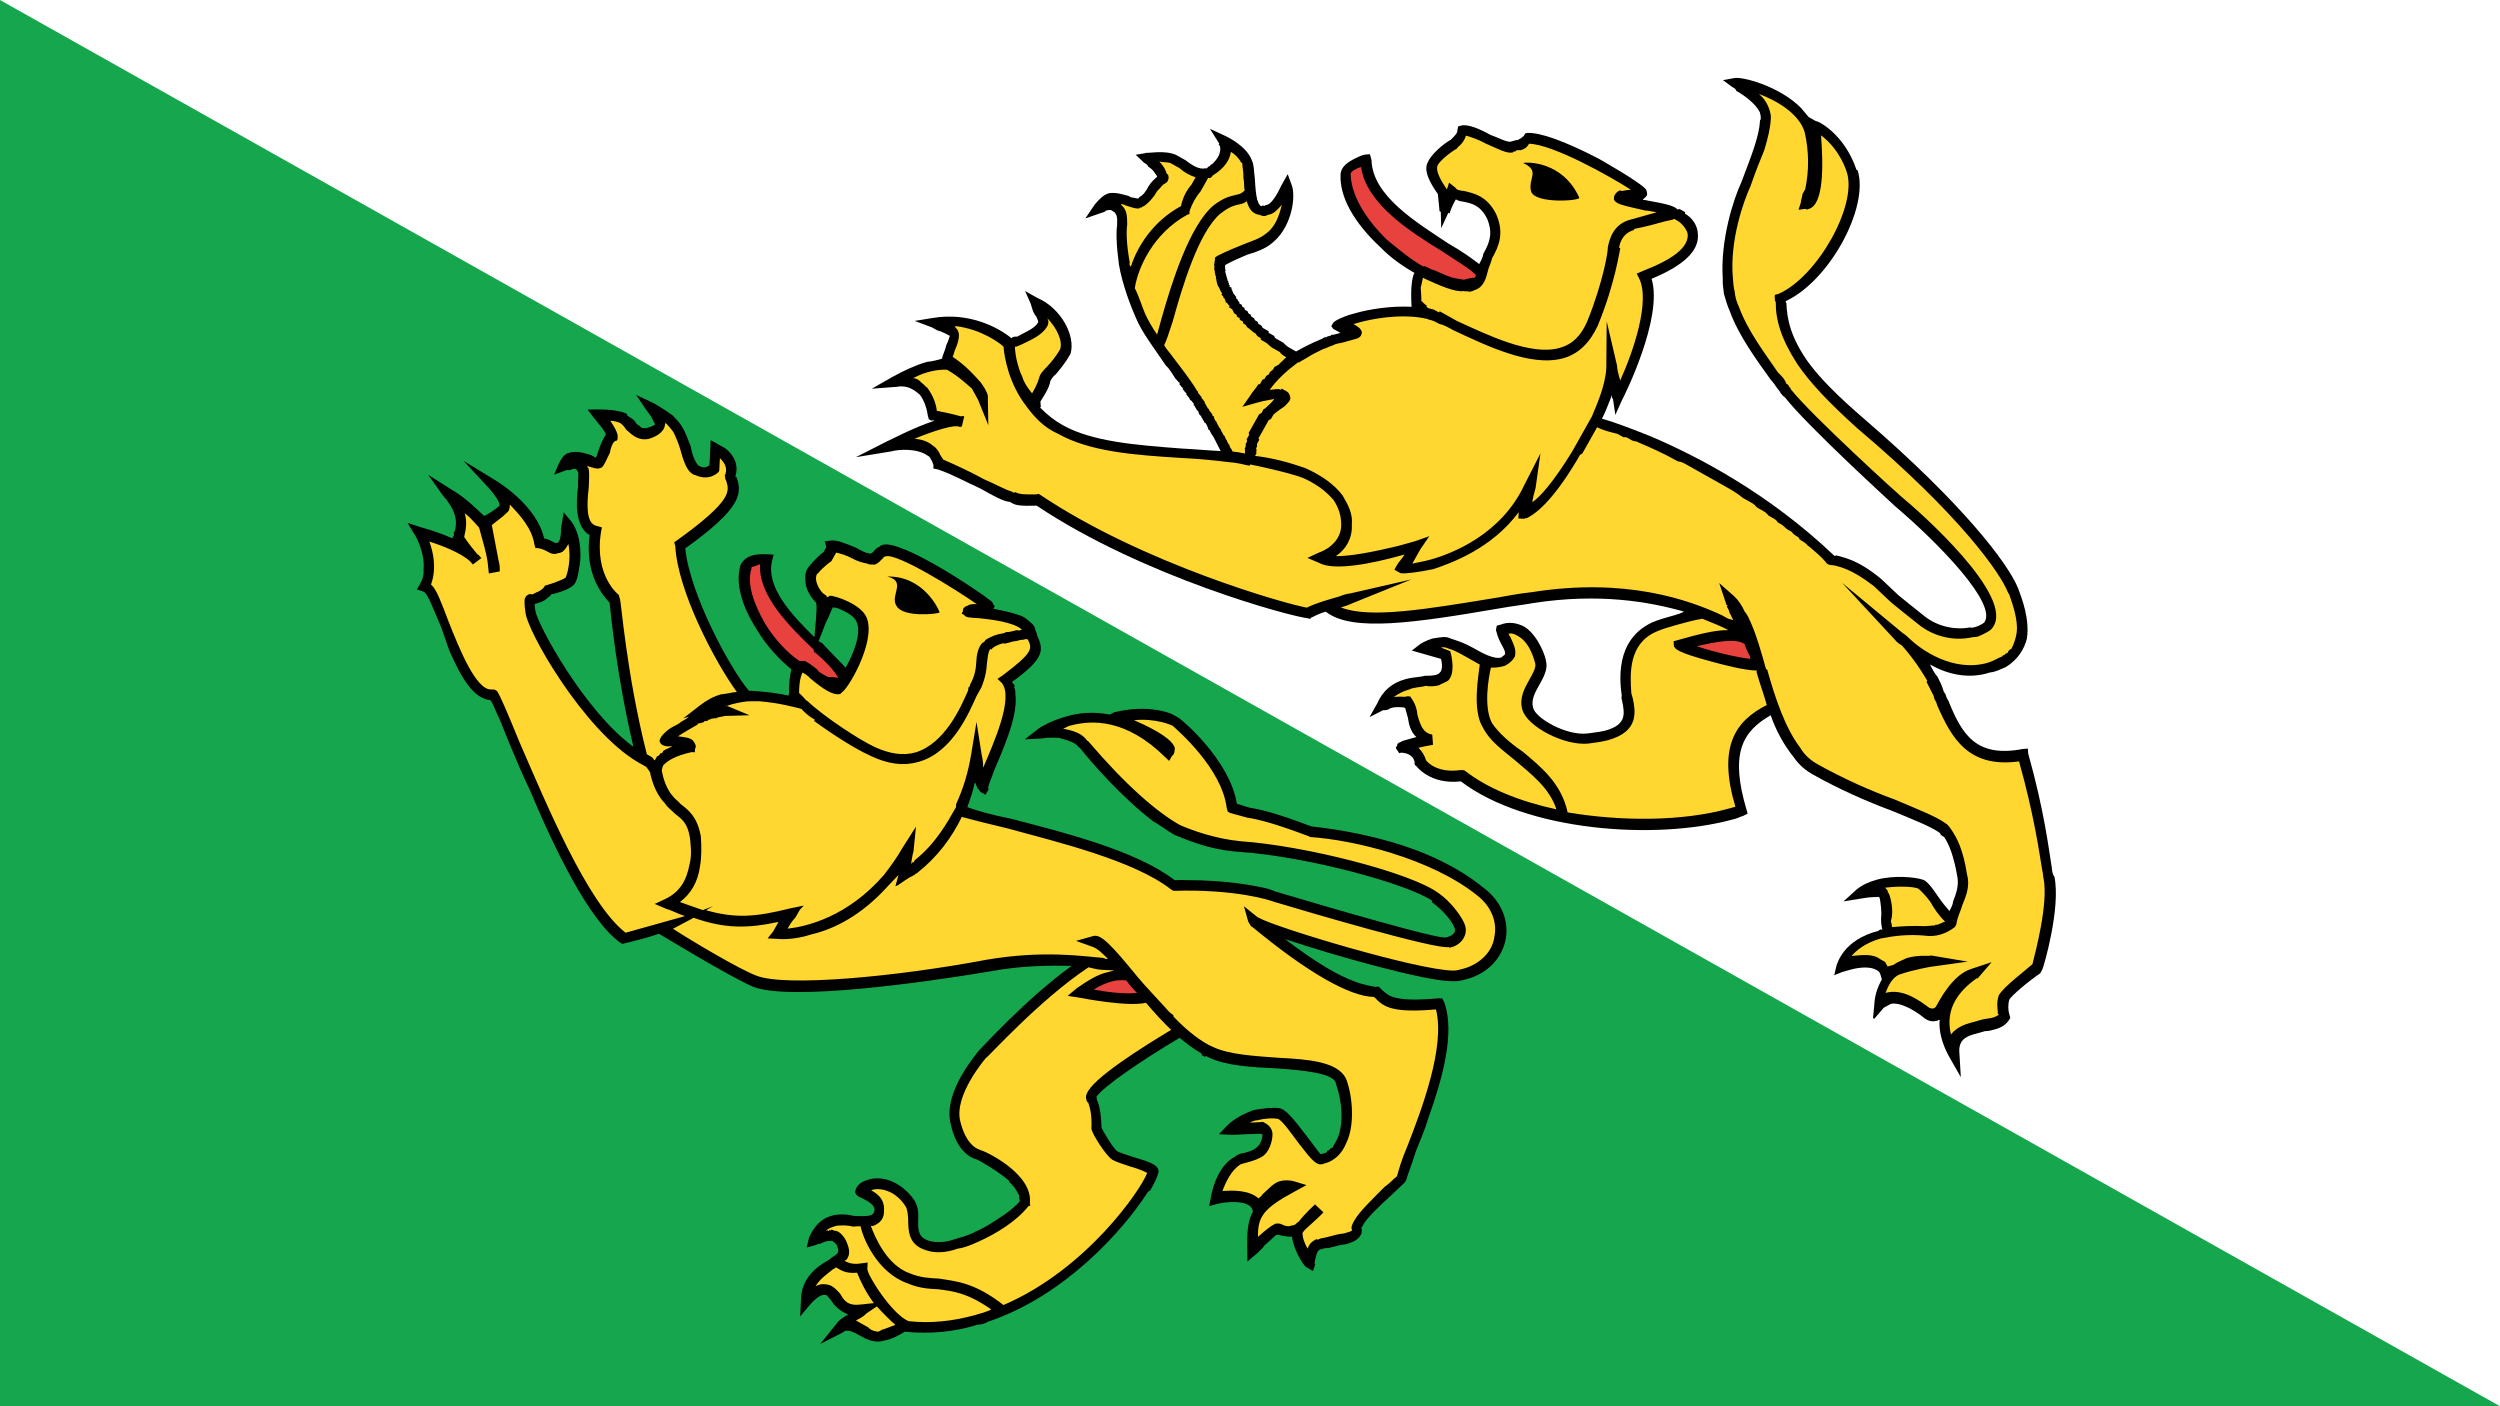 <?xml version="1.0"?>
<svg xmlns="http://www.w3.org/2000/svg" xmlns:xlink="http://www.w3.org/1999/xlink" version="1.1" width="640" height="360" viewBox="0 0 640 360">
<!-- Generated by Kreative Vexillo v1.0 -->
<style>
.black{fill:rgb(0,0,0);}
.green{fill:rgb(22,167,78);}
.red{fill:rgb(232,66,63);}
.white{fill:rgb(255,255,255);}
.yellow{fill:rgb(255,215,48);}
</style>
<defs>
<path id="llf" d="M 0.064 0.329 L 0.055 0.338 C 0.055 0.338 0.038 0.355 0.033 0.36 C -0.001 0.355 -0.062 0.307 -0.099 0.279 C -0.118 0.264 -0.127 0.257 -0.131 0.255 L -0.133 0.255 L -0.135 0.256 C -0.144 0.262 -0.169 0.242 -0.185 0.229 C -0.197 0.219 -0.204 0.213 -0.209 0.212 C -0.211 0.2 -0.219 0.191 -0.225 0.186 C -0.216 0.184 -0.201 0.182 -0.193 0.184 L -0.19 0.185 L -0.187 0.178 C -0.188 0.178 -0.189 0.177 -0.191 0.177 L -0.191 0.177 C -0.199 0.174 -0.203 0.172 -0.205 0.171 C -0.207 0.164 -0.209 0.16 -0.213 0.156 C -0.207 0.157 -0.202 0.159 -0.199 0.16 C -0.191 0.168 -0.185 0.174 -0.182 0.178 L -0.177 0.185 L -0.171 0.18 C -0.171 0.18 -0.172 0.177 -0.176 0.173 L -0.192 0.154 C -0.191 0.151 -0.188 0.145 -0.187 0.141 C -0.186 0.139 -0.187 0.137 -0.188 0.135 C -0.178 0.138 -0.166 0.142 -0.159 0.151 L -0.157 0.153 L -0.155 0.152 C -0.152 0.151 -0.149 0.151 -0.148 0.151 C -0.146 0.151 -0.143 0.151 -0.141 0.148 C -0.14 0.148 -0.14 0.147 -0.139 0.146 C -0.138 0.144 -0.138 0.141 -0.138 0.139 C -0.131 0.147 -0.128 0.158 -0.128 0.161 C -0.129 0.163 -0.134 0.169 -0.137 0.172 L -0.138 0.173 L -0.138 0.174 C -0.138 0.174 -0.138 0.176 -0.14 0.179 C -0.141 0.18 -0.142 0.182 -0.143 0.183 C -0.144 0.183 -0.145 0.184 -0.145 0.184 L -0.146 0.186 L -0.146 0.188 C -0.146 0.188 -0.145 0.191 -0.141 0.196 C -0.134 0.207 -0.064 0.249 -0.019 0.25 L -0.019 0.25 L -0.018 0.25 C -0.016 0.25 -0.014 0.25 -0.012 0.25 C -0.01 0.251 -0.007 0.252 -0.007 0.253 C -0.005 0.255 0.002 0.263 0.012 0.266 C 0.016 0.268 0.019 0.268 0.022 0.269 C 0.028 0.27 0.033 0.27 0.04 0.279 C 0.042 0.282 0.047 0.288 0.049 0.296 C 0.052 0.305 0.053 0.315 0.046 0.325 L 0.041 0.332 L 0.041 0.332 L 0.041 0.332 L 0.05 0.331 C 0.054 0.33 0.059 0.33 0.064 0.329 Z M 0.031 0.057 C 0.031 0.054 0.031 0.052 0.031 0.051 C 0.034 0.05 0.039 0.049 0.043 0.049 C 0.047 0.049 0.051 0.048 0.054 0.047 C 0.056 0.047 0.057 0.046 0.059 0.045 C 0.061 0.043 0.061 0.041 0.062 0.038 C 0.062 0.037 0.062 0.037 0.063 0.036 C 0.069 0.03 0.117 0.032 0.137 0.034 C 0.136 0.034 0.136 0.034 0.136 0.034 C 0.134 0.035 0.132 0.036 0.131 0.038 C 0.129 0.04 0.129 0.042 0.13 0.043 L 0.13 0.045 L 0.132 0.045 C 0.134 0.046 0.136 0.045 0.142 0.042 C 0.149 0.039 0.165 0.032 0.173 0.034 C 0.173 0.034 0.173 0.034 0.172 0.035 C 0.172 0.035 0.171 0.036 0.17 0.036 C 0.168 0.038 0.166 0.04 0.164 0.041 C 0.163 0.043 0.161 0.044 0.16 0.045 C 0.157 0.048 0.155 0.051 0.154 0.053 C 0.154 0.054 0.154 0.055 0.153 0.056 C 0.152 0.061 0.154 0.066 0.156 0.07 C 0.158 0.074 0.16 0.079 0.16 0.086 C 0.16 0.087 0.161 0.087 0.16 0.088 C 0.16 0.089 0.161 0.09 0.161 0.092 C 0.162 0.103 0.165 0.131 0.15 0.147 C 0.143 0.154 0.134 0.157 0.123 0.158 C 0.111 0.159 0.081 0.157 0.065 0.153 L 0.064 0.153 L 0.064 0.153 C 0.061 0.152 0.058 0.151 0.057 0.151 C 0.052 0.142 0.052 0.138 0.052 0.137 C 0.053 0.137 0.056 0.137 0.059 0.138 C 0.07 0.14 0.079 0.141 0.083 0.137 C 0.083 0.137 0.083 0.136 0.083 0.136 C 0.086 0.133 0.087 0.093 0.073 0.081 C 0.065 0.074 0.045 0.078 0.042 0.08 C 0.042 0.081 0.041 0.081 0.041 0.082 C 0.04 0.081 0.04 0.081 0.039 0.081 C 0.036 0.081 0.032 0.079 0.029 0.076 C 0.027 0.074 0.026 0.071 0.027 0.07 C 0.028 0.064 0.031 0.058 0.031 0.058 L 0.031 0.057 L 0.031 0.057 Z M 0.071 0.048 C 0.085 0.044 0.079 0.059 0.087 0.063 C 0.095 0.068 0.115 0.054 0.116 0.052 C 0.114 0.05 0.093 0.035 0.071 0.048 Z M -0.125 0.046 C -0.131 0.051 -0.137 0.049 -0.142 0.048 C -0.144 0.047 -0.146 0.046 -0.148 0.046 C -0.15 0.046 -0.153 0.047 -0.155 0.048 C -0.145 0.053 -0.145 0.055 -0.144 0.057 L -0.144 0.058 L -0.145 0.059 C -0.146 0.061 -0.145 0.066 -0.144 0.068 C -0.144 0.073 -0.143 0.077 -0.144 0.08 C -0.146 0.083 -0.149 0.083 -0.153 0.084 C -0.154 0.084 -0.154 0.084 -0.154 0.084 C -0.153 0.084 -0.153 0.085 -0.152 0.085 C -0.15 0.087 -0.148 0.091 -0.145 0.097 C -0.14 0.109 -0.134 0.12 -0.127 0.118 L -0.123 0.117 L -0.122 0.12 C -0.111 0.15 -0.089 0.153 -0.089 0.153 L -0.088 0.154 L -0.087 0.155 C -0.086 0.155 -0.057 0.199 -0.016 0.242 C -0.015 0.242 -0.013 0.242 -0.012 0.242 C -0.011 0.242 -0.01 0.243 -0.009 0.243 C -0.009 0.242 -0.009 0.241 -0.009 0.24 C -0.009 0.24 -0.009 0.24 -0.009 0.24 C -0.009 0.239 -0.008 0.239 -0.008 0.238 C -0.008 0.238 -0.008 0.238 -0.008 0.238 C -0.008 0.238 -0.008 0.237 -0.008 0.237 C -0.008 0.236 -0.007 0.236 -0.007 0.236 C -0.007 0.236 -0.007 0.235 -0.007 0.235 C -0.007 0.234 -0.007 0.234 -0.007 0.234 C -0.006 0.232 -0.004 0.23 -0.003 0.228 C -0.003 0.228 -0.003 0.228 -0.003 0.228 C -0.007 0.231 -0.011 0.232 -0.013 0.229 C -0.013 0.229 -0.013 0.229 -0.013 0.229 C -0.013 0.228 -0.014 0.227 -0.012 0.221 C -0.011 0.218 -0.009 0.215 -0.007 0.212 C -0.006 0.209 -0.004 0.207 -0.003 0.204 L -0.006 0.207 L -1.0000635E-4 0.193 C 0.002 0.188 0.005 0.183 0.009 0.179 C 0.012 0.177 0.015 0.174 0.018 0.172 C -0.006 0.161 -0.054 0.13 -0.071 0.103 L -0.073 0.101 L -0.072 0.099 C -0.051 0.054 -0.057 0.05 -0.062 0.045 C -0.063 0.044 -0.064 0.044 -0.064 0.043 L -0.065 0.042 L -0.065 0.041 C -0.066 0.036 -0.07 0.034 -0.074 0.033 L -0.07 0.041 L -0.07 0.042 C -0.07 0.042 -0.072 0.051 -0.083 0.052 C -0.089 0.054 -0.096 0.047 -0.102 0.041 C -0.105 0.038 -0.109 0.035 -0.112 0.033 C -0.114 0.032 -0.117 0.031 -0.12 0.03 C -0.12 0.031 -0.119 0.033 -0.119 0.034 C -0.119 0.038 -0.121 0.042 -0.125 0.046 Z M 0.016 0.185 C 0.016 0.185 0.016 0.184 0.017 0.184 L 0.034 0.182 L 0.019 0.191 C 0.019 0.191 0.019 0.191 0.019 0.191 L 0.019 0.191 C 0.017 0.193 0.015 0.194 0.014 0.196 C 0.014 0.196 0.013 0.196 0.013 0.196 C 0.013 0.196 0.013 0.197 0.012 0.197 C 0.011 0.198 0.011 0.199 0.01 0.199 C 0.01 0.2 0.01 0.2 0.01 0.2 C 0.009 0.201 0.008 0.201 0.008 0.202 C 0.008 0.202 0.008 0.203 0.007 0.203 C 0.007 0.204 0.006 0.204 0.005 0.205 C 0.005 0.206 0.005 0.206 0.005 0.206 C 0.002 0.211 -0.001 0.216 -0.003 0.22 C 0.002 0.218 0.006 0.216 0.009 0.218 C 0.011 0.219 0.012 0.22 0.012 0.222 L 0.013 0.224 L 0.013 0.224 L 0.011 0.225 C 0.002 0.233 -0.001 0.239 -0.002 0.243 C -0.002 0.245 -0.001 0.247 -0.001 0.247 C -0.001 0.247 -0.001 0.247 -0.001 0.247 C 2.3283064E-10 0.248 0.006 0.256 0.015 0.259 C 0.017 0.26 0.02 0.26 0.022 0.261 C 0.029 0.262 0.037 0.263 0.046 0.274 C 0.05 0.28 0.054 0.287 0.056 0.293 C 0.06 0.303 0.06 0.313 0.056 0.322 C 0.062 0.321 0.068 0.32 0.073 0.319 L 0.078 0.313 L 0.075 0.318 C 0.096 0.313 0.108 0.305 0.126 0.288 L 0.134 0.281 L 0.133 0.285 L 0.133 0.291 C 0.132 0.295 0.132 0.298 0.132 0.301 C 0.143 0.293 0.165 0.273 0.173 0.234 C 0.174 0.227 0.175 0.219 0.175 0.211 L 0.176 0.193 L 0.176 0.193 L 0.176 0.193 L 0.183 0.209 C 0.184 0.213 0.185 0.215 0.186 0.218 C 0.186 0.217 0.186 0.216 0.187 0.216 C 0.187 0.215 0.187 0.214 0.187 0.214 C 0.194 0.197 0.194 0.18 0.194 0.167 L 0.193 0.165 C 0.192 0.152 0.189 0.14 0.185 0.129 L 0.177 0.107 L 0.192 0.126 C 0.194 0.128 0.196 0.131 0.197 0.133 C 0.197 0.133 0.197 0.132 0.197 0.132 C 0.195 0.115 0.192 0.079 0.179 0.074 L 0.175 0.073 L 0.177 0.069 C 0.188 0.044 0.186 0.042 0.18 0.038 C 0.179 0.038 0.178 0.039 0.177 0.04 C 0.175 0.041 0.174 0.043 0.172 0.044 C 0.171 0.045 0.17 0.046 0.169 0.047 C 0.168 0.048 0.167 0.049 0.166 0.049 C 0.163 0.052 0.161 0.055 0.161 0.057 C 0.161 0.057 0.161 0.057 0.16 0.057 C 0.16 0.06 0.161 0.062 0.163 0.067 C 0.165 0.071 0.167 0.076 0.168 0.084 C 0.168 0.085 0.168 0.086 0.168 0.088 C 0.168 0.088 0.168 0.09 0.168 0.091 C 0.169 0.103 0.173 0.134 0.155 0.152 L 0.155 0.152 V 0.152 C 0.147 0.16 0.137 0.164 0.123 0.165 C 0.123 0.165 0.123 0.165 0.122 0.165 C 0.112 0.166 0.092 0.165 0.076 0.163 C 0.076 0.163 0.076 0.163 0.076 0.162 C 0.071 0.162 0.067 0.161 0.064 0.16 C 0.06 0.161 0.048 0.164 0.035 0.17 L 0.035 0.17 L 0.028 0.174 C 0.024 0.177 0.02 0.18 0.016 0.185 Z M 0.295 0.49 C 0.288 0.495 0.283 0.494 0.28 0.494 C 0.28 0.494 0.28 0.495 0.279 0.496 C 0.277 0.501 0.274 0.507 0.274 0.513 C 0.275 0.511 0.277 0.509 0.28 0.508 C 0.284 0.506 0.289 0.508 0.292 0.509 C 0.297 0.512 0.301 0.514 0.309 0.508 L 0.316 0.503 C 0.307 0.499 0.3 0.494 0.295 0.49 Z M 0.562 0.125 C 0.537 0.142 0.529 0.142 0.52 0.139 C 0.52 0.139 0.52 0.139 0.519 0.139 C 0.504 0.147 0.47 0.147 0.42 0.138 L 0.419 0.138 C 0.418 0.138 0.417 0.137 0.415 0.136 L 0.407 0.128 L 0.419 0.13 C 0.419 0.13 0.419 0.13 0.42 0.13 C 0.435 0.13 0.537 0.107 0.559 0.095 C 0.561 0.094 0.563 0.092 0.565 0.09 C 0.573 0.082 0.577 0.07 0.573 0.06 C 0.57 0.05 0.561 0.042 0.548 0.04 C 0.506 0.033 0.451 0.049 0.424 0.062 L 0.424 0.062 L 0.423 0.062 C 0.397 0.066 0.386 0.069 0.378 0.072 C 0.374 0.073 0.37 0.074 0.366 0.075 L 0.364 0.075 L 0.362 0.073 C 0.345 0.05 0.304 0.042 0.3 0.041 C 0.299 0.041 0.287 0.042 0.274 0.051 C 0.293 0.049 0.305 0.05 0.309 0.054 C 0.31 0.056 0.311 0.058 0.31 0.06 L 0.31 0.064 L 0.306 0.063 C 0.269 0.053 0.248 0.065 0.236 0.077 C 0.235 0.078 0.234 0.08 0.233 0.081 C 0.239 0.079 0.246 0.077 0.252 0.08 L 0.253 0.08 C 0.291 0.094 0.32 0.1 0.339 0.1 C 0.349 0.099 0.366 0.096 0.382 0.089 C 0.424 0.069 0.499 0.049 0.523 0.052 C 0.534 0.053 0.547 0.059 0.551 0.063 C 0.556 0.068 0.555 0.076 0.55 0.081 C 0.549 0.082 0.549 0.082 0.548 0.082 C 0.541 0.088 0.45 0.109 0.423 0.115 C 0.422 0.115 0.396 0.12 0.358 0.143 L 0.357 0.143 L 0.356 0.143 C 0.323 0.138 0.27 0.153 0.234 0.162 C 0.22 0.166 0.209 0.169 0.201 0.171 C 0.202 0.187 0.2 0.204 0.193 0.221 C 0.193 0.222 0.192 0.222 0.192 0.223 C 0.192 0.224 0.191 0.224 0.191 0.225 C 0.19 0.226 0.189 0.228 0.188 0.23 L 0.185 0.236 L 0.184 0.237 L 0.184 0.237 L 0.184 0.237 L 0.182 0.229 C 0.181 0.233 0.18 0.237 0.179 0.241 C 0.173 0.267 0.161 0.285 0.149 0.296 C 0.139 0.307 0.129 0.311 0.129 0.311 L 0.123 0.314 L 0.124 0.308 L 0.124 0.307 C 0.124 0.307 0.124 0.305 0.124 0.3 C 0.107 0.315 0.093 0.323 0.07 0.327 L 0.061 0.341 C 0.076 0.342 0.116 0.343 0.129 0.341 C 0.151 0.338 0.216 0.293 0.266 0.251 C 0.298 0.225 0.325 0.215 0.338 0.209 C 0.339 0.209 0.34 0.209 0.341 0.208 C 0.337 0.207 0.331 0.205 0.327 0.206 L 0.315 0.208 L 0.324 0.199 C 0.328 0.195 0.338 0.198 0.366 0.209 C 0.374 0.212 0.384 0.215 0.393 0.218 C 0.393 0.218 0.393 0.218 0.393 0.218 C 0.396 0.219 0.398 0.22 0.401 0.22 C 0.401 0.22 0.401 0.22 0.402 0.221 C 0.415 0.225 0.428 0.227 0.437 0.226 C 0.45 0.225 0.466 0.217 0.481 0.21 C 0.501 0.2 0.519 0.192 0.53 0.199 C 0.538 0.205 0.552 0.223 0.553 0.239 C 0.554 0.247 0.552 0.254 0.547 0.259 C 0.547 0.259 0.547 0.259 0.547 0.259 C 0.546 0.26 0.546 0.26 0.545 0.261 C 0.542 0.263 0.538 0.262 0.524 0.256 C 0.517 0.253 0.505 0.247 0.502 0.248 C 0.499 0.249 0.494 0.252 0.49 0.256 C 0.488 0.257 0.487 0.259 0.486 0.26 C 0.488 0.259 0.491 0.257 0.494 0.255 L 0.495 0.255 L 0.496 0.255 C 0.499 0.255 0.502 0.256 0.504 0.259 C 0.507 0.264 0.508 0.272 0.506 0.276 C 0.504 0.28 0.501 0.283 0.499 0.285 C 0.497 0.287 0.496 0.288 0.495 0.289 C 0.491 0.296 0.492 0.306 0.493 0.312 C 0.499 0.308 0.509 0.302 0.518 0.304 C 0.518 0.303 0.519 0.302 0.519 0.3 C 0.521 0.294 0.522 0.289 0.525 0.286 C 0.527 0.284 0.53 0.282 0.534 0.281 L 0.543 0.279 L 0.538 0.287 C 0.524 0.309 0.524 0.316 0.531 0.328 C 0.533 0.322 0.535 0.317 0.537 0.314 C 0.538 0.313 0.54 0.312 0.541 0.312 C 0.544 0.312 0.547 0.311 0.548 0.309 C 0.549 0.309 0.549 0.308 0.55 0.307 C 0.55 0.307 0.55 0.306 0.551 0.304 C 0.552 0.297 0.555 0.288 0.555 0.288 L 0.563 0.29 C 0.563 0.291 0.56 0.3 0.558 0.306 C 0.557 0.309 0.557 0.311 0.558 0.311 C 0.558 0.312 0.562 0.316 0.566 0.318 C 0.565 0.315 0.566 0.312 0.568 0.309 C 0.568 0.309 0.569 0.309 0.569 0.309 C 0.57 0.307 0.572 0.306 0.574 0.304 C 0.577 0.301 0.58 0.298 0.583 0.296 C 0.586 0.293 0.587 0.292 0.587 0.291 C 0.585 0.29 0.585 0.287 0.585 0.284 C 0.585 0.277 0.589 0.264 0.592 0.253 C 0.594 0.249 0.595 0.244 0.596 0.242 C 0.595 0.238 0.593 0.23 0.592 0.22 C 0.588 0.192 0.581 0.145 0.562 0.125 Z M 0.315 0.512 C 0.314 0.516 0.312 0.518 0.311 0.52 C 0.314 0.52 0.317 0.52 0.32 0.52 C 0.32 0.52 0.321 0.52 0.321 0.52 C 0.324 0.521 0.327 0.52 0.329 0.519 C 0.329 0.518 0.33 0.518 0.33 0.517 C 0.333 0.514 0.335 0.511 0.337 0.509 C 0.332 0.508 0.325 0.506 0.319 0.504 L 0.315 0.512 Z M 0.351 0.472 C 0.345 0.475 0.339 0.478 0.33 0.479 C 0.307 0.483 0.286 0.466 0.281 0.46 C 0.279 0.461 0.278 0.462 0.276 0.463 C 0.272 0.464 0.269 0.466 0.266 0.468 C 0.264 0.47 0.262 0.472 0.261 0.475 C 0.261 0.475 0.262 0.474 0.262 0.474 C 0.262 0.474 0.262 0.474 0.262 0.474 C 0.262 0.474 0.263 0.474 0.263 0.474 C 0.263 0.473 0.263 0.473 0.263 0.473 C 0.263 0.473 0.263 0.473 0.264 0.473 C 0.264 0.473 0.264 0.473 0.264 0.473 C 0.264 0.473 0.264 0.473 0.264 0.473 C 0.264 0.472 0.264 0.472 0.265 0.472 C 0.265 0.472 0.265 0.472 0.265 0.472 C 0.265 0.472 0.265 0.472 0.265 0.472 C 0.265 0.472 0.265 0.472 0.265 0.472 C 0.265 0.472 0.265 0.472 0.265 0.472 C 0.266 0.472 0.266 0.472 0.266 0.472 C 0.269 0.47 0.274 0.472 0.277 0.474 C 0.281 0.477 0.284 0.48 0.284 0.484 C 0.284 0.485 0.284 0.486 0.283 0.487 C 0.285 0.487 0.289 0.487 0.294 0.483 L 0.298 0.48 L 0.3 0.484 C 0.302 0.488 0.332 0.504 0.344 0.502 L 0.344 0.502 C 0.358 0.496 0.371 0.487 0.383 0.475 C 0.386 0.472 0.389 0.469 0.391 0.466 C 0.37 0.464 0.361 0.468 0.351 0.472 Z M 0.427 0.329 C 0.422 0.33 0.417 0.331 0.414 0.331 C 0.409 0.331 0.392 0.322 0.39 0.319 C 0.385 0.309 0.381 0.306 0.379 0.304 C 0.378 0.304 0.378 0.304 0.377 0.303 C 0.376 0.302 0.375 0.301 0.375 0.299 C 0.373 0.288 0.393 0.251 0.405 0.23 C 0.397 0.228 0.388 0.225 0.38 0.222 C 0.37 0.231 0.34 0.241 0.337 0.242 L 0.329 0.245 L 0.332 0.237 C 0.336 0.229 0.34 0.221 0.346 0.216 C 0.347 0.215 0.348 0.214 0.349 0.213 C 0.347 0.214 0.345 0.215 0.341 0.217 C 0.339 0.218 0.336 0.219 0.332 0.22 C 0.313 0.257 0.301 0.311 0.3 0.312 C 0.3 0.312 0.293 0.346 0.306 0.36 C 0.319 0.374 0.328 0.371 0.328 0.371 L 0.329 0.371 L 0.329 0.371 C 0.331 0.37 0.37 0.367 0.378 0.387 L 0.379 0.388 L 0.378 0.389 C 0.376 0.402 0.368 0.417 0.359 0.429 C 0.356 0.433 0.353 0.437 0.349 0.44 C 0.343 0.447 0.336 0.451 0.33 0.452 C 0.317 0.455 0.312 0.446 0.308 0.439 C 0.306 0.436 0.304 0.433 0.302 0.432 C 0.289 0.425 0.278 0.43 0.275 0.434 C 0.274 0.434 0.274 0.434 0.274 0.434 C 0.279 0.434 0.286 0.434 0.29 0.442 C 0.293 0.447 0.292 0.451 0.289 0.455 C 0.288 0.456 0.288 0.456 0.287 0.456 C 0.294 0.462 0.311 0.475 0.328 0.472 C 0.336 0.471 0.342 0.468 0.348 0.465 C 0.359 0.461 0.371 0.455 0.397 0.459 C 0.436 0.408 0.442 0.34 0.44 0.327 C 0.437 0.327 0.431 0.328 0.427 0.329 Z"/>
<path id="lls" d="M 0.599 0.22 C 0.598 0.212 0.597 0.203 0.595 0.194 C 0.59 0.165 0.582 0.133 0.565 0.118 L 0.562 0.116 L 0.56 0.117 C 0.534 0.135 0.528 0.133 0.523 0.132 C 0.522 0.132 0.52 0.131 0.519 0.131 L 0.518 0.131 L 0.517 0.132 C 0.514 0.133 0.509 0.135 0.502 0.136 C 0.49 0.138 0.472 0.138 0.444 0.134 C 0.481 0.127 0.546 0.111 0.562 0.102 C 0.566 0.1 0.568 0.098 0.571 0.095 C 0.581 0.085 0.585 0.071 0.581 0.058 C 0.577 0.045 0.565 0.035 0.549 0.033 C 0.526 0.029 0.5 0.031 0.475 0.037 C 0.454 0.042 0.435 0.049 0.421 0.055 C 0.395 0.059 0.384 0.062 0.376 0.065 C 0.372 0.066 0.37 0.066 0.367 0.067 C 0.347 0.042 0.303 0.034 0.301 0.034 L 0.301 0.034 C 0.301 0.034 0.298 0.034 0.295 0.034 C 0.288 0.035 0.274 0.039 0.259 0.053 L 0.257 0.056 C 0.245 0.06 0.237 0.066 0.231 0.072 C 0.222 0.081 0.218 0.089 0.218 0.089 L 0.213 0.101 L 0.213 0.101 L 0.213 0.101 L 0.224 0.094 C 0.226 0.092 0.23 0.09 0.234 0.088 C 0.239 0.087 0.245 0.085 0.249 0.087 L 0.25 0.087 C 0.262 0.092 0.293 0.103 0.321 0.107 C 0.327 0.107 0.333 0.108 0.339 0.108 C 0.345 0.107 0.364 0.106 0.385 0.096 C 0.429 0.075 0.501 0.057 0.522 0.059 C 0.522 0.059 0.522 0.06 0.522 0.06 C 0.533 0.061 0.544 0.066 0.546 0.069 C 0.547 0.07 0.547 0.073 0.544 0.076 C 0.544 0.076 0.544 0.076 0.543 0.077 C 0.538 0.081 0.465 0.098 0.421 0.108 C 0.421 0.108 0.419 0.108 0.415 0.109 C 0.405 0.112 0.387 0.118 0.362 0.132 C 0.36 0.133 0.358 0.134 0.355 0.136 C 0.321 0.131 0.27 0.145 0.232 0.155 C 0.22 0.159 0.208 0.162 0.201 0.163 C 0.2 0.157 0.199 0.151 0.197 0.145 C 0.199 0.146 0.199 0.147 0.2 0.147 L 0.2 0.147 L 0.201 0.148 C 0.201 0.148 0.201 0.148 0.201 0.148 C 0.201 0.148 0.201 0.148 0.201 0.148 C 0.201 0.148 0.201 0.148 0.202 0.148 C 0.202 0.148 0.202 0.148 0.202 0.148 C 0.203 0.149 0.204 0.149 0.205 0.149 L 0.208 0.149 L 0.208 0.146 L 0.208 0.145 C 0.208 0.145 0.208 0.145 0.208 0.144 C 0.208 0.144 0.208 0.144 0.208 0.144 C 0.207 0.144 0.207 0.144 0.207 0.144 C 0.207 0.143 0.207 0.143 0.207 0.143 C 0.206 0.141 0.206 0.136 0.205 0.132 C 0.203 0.115 0.201 0.09 0.192 0.077 C 0.192 0.077 0.192 0.077 0.192 0.077 C 0.191 0.076 0.191 0.075 0.19 0.074 C 0.19 0.074 0.19 0.074 0.19 0.074 C 0.189 0.073 0.188 0.072 0.188 0.072 C 0.188 0.072 0.188 0.072 0.188 0.071 C 0.187 0.071 0.186 0.07 0.185 0.07 C 0.197 0.044 0.194 0.039 0.184 0.032 C 0.184 0.031 0.183 0.031 0.182 0.03 C 0.181 0.029 0.181 0.029 0.18 0.028 L 0.178 0.027 L 0.178 0.027 L 0.178 0.027 L 0.178 0.027 C 0.174 0.026 0.17 0.025 0.166 0.026 C 0.16 0.027 0.154 0.029 0.148 0.031 L 0.148 0.029 L 0.146 0.028 C 0.146 0.028 0.145 0.027 0.144 0.027 C 0.132 0.025 0.067 0.02 0.057 0.03 C 0.057 0.031 0.056 0.031 0.056 0.031 L 0.056 0.032 C 0.055 0.033 0.054 0.035 0.054 0.036 C 0.054 0.038 0.053 0.039 0.053 0.039 C 0.053 0.04 0.052 0.04 0.051 0.04 C 0.05 0.041 0.046 0.041 0.042 0.041 C 0.033 0.042 0.027 0.043 0.024 0.045 L 0.02 0.048 L 0.023 0.051 C 0.023 0.052 0.023 0.054 0.023 0.055 C 0.022 0.057 0.02 0.063 0.019 0.069 C 0.018 0.073 0.02 0.077 0.023 0.081 C 0.026 0.085 0.032 0.088 0.036 0.089 C 0.038 0.091 0.04 0.096 0.042 0.1 L 0.047 0.111 C 0.025 0.105 -9.0E-4 0.097 -0.006 0.078 L -0.007 0.074 L -0.011 0.076 C -0.013 0.077 -0.017 0.079 -0.02 0.082 C -0.024 0.086 -0.024 0.09 -0.024 0.092 C -0.021 0.105 -0.009 0.117 0.008 0.126 C 0.02 0.133 0.033 0.137 0.044 0.139 C 0.045 0.143 0.047 0.148 0.051 0.155 C 0.051 0.155 0.051 0.155 0.051 0.156 C 0.052 0.156 0.052 0.156 0.052 0.156 C 0.045 0.158 0.035 0.162 0.025 0.167 C 0.006 0.16 -0.045 0.128 -0.064 0.101 C -0.043 0.056 -0.048 0.047 -0.057 0.039 C -0.058 0.039 -0.058 0.039 -0.058 0.039 C -0.06 0.03 -0.067 0.026 -0.074 0.025 C -0.076 0.025 -0.078 0.025 -0.08 0.025 L -0.086 0.025 L -0.078 0.041 C -0.079 0.043 -0.08 0.045 -0.084 0.045 C -0.084 0.045 -0.085 0.045 -0.085 0.045 C -0.088 0.044 -0.093 0.04 -0.096 0.036 C -0.1 0.033 -0.104 0.029 -0.108 0.027 C -0.111 0.025 -0.115 0.024 -0.118 0.023 C -0.126 0.022 -0.134 0.022 -0.134 0.022 L -0.148 0.023 L -0.136 0.029 C -0.133 0.03 -0.128 0.033 -0.127 0.034 C -0.127 0.034 -0.126 0.034 -0.126 0.035 C -0.126 0.035 -0.127 0.037 -0.13 0.04 C -0.132 0.041 -0.133 0.042 -0.135 0.041 C -0.136 0.041 -0.138 0.041 -0.139 0.04 C -0.141 0.039 -0.143 0.039 -0.146 0.039 C -0.147 0.038 -0.147 0.038 -0.148 0.038 C -0.156 0.039 -0.166 0.045 -0.166 0.045 L -0.173 0.049 L -0.166 0.052 C -0.161 0.054 -0.155 0.056 -0.153 0.058 C -0.153 0.061 -0.153 0.065 -0.152 0.07 C -0.152 0.071 -0.151 0.074 -0.151 0.076 C -0.152 0.076 -0.153 0.076 -0.155 0.076 C -0.159 0.077 -0.166 0.078 -0.17 0.083 C -0.172 0.085 -0.172 0.089 -0.172 0.092 L -0.171 0.101 L -0.171 0.101 L -0.171 0.101 L -0.165 0.094 C -0.165 0.094 -0.164 0.093 -0.163 0.093 C -0.161 0.09 -0.16 0.09 -0.159 0.09 C -0.158 0.09 -0.158 0.091 -0.157 0.091 C -0.156 0.092 -0.154 0.097 -0.152 0.1 C -0.148 0.11 -0.141 0.124 -0.13 0.126 C -0.13 0.126 -0.129 0.126 -0.128 0.126 C -0.117 0.153 -0.098 0.159 -0.092 0.161 C -0.087 0.168 -0.062 0.204 -0.027 0.242 C -0.07 0.237 -0.13 0.199 -0.135 0.192 C -0.137 0.19 -0.137 0.189 -0.138 0.188 C -0.136 0.186 -0.134 0.184 -0.133 0.182 C -0.132 0.179 -0.131 0.178 -0.131 0.176 C -0.128 0.174 -0.122 0.167 -0.121 0.164 C -0.119 0.161 -0.121 0.155 -0.123 0.15 C -0.124 0.146 -0.131 0.13 -0.144 0.124 L -0.152 0.121 L -0.152 0.121 L -0.152 0.121 L -0.149 0.129 C -0.149 0.13 -0.148 0.131 -0.148 0.132 C -0.146 0.135 -0.144 0.14 -0.145 0.142 C -0.146 0.142 -0.146 0.143 -0.146 0.143 C -0.146 0.143 -0.147 0.143 -0.148 0.143 C -0.149 0.143 -0.152 0.143 -0.155 0.144 C -0.171 0.126 -0.204 0.125 -0.205 0.125 L -0.232 0.124 L -0.207 0.132 L -0.207 0.132 C -0.201 0.134 -0.195 0.137 -0.194 0.139 C -0.195 0.143 -0.199 0.15 -0.2 0.151 C -0.208 0.149 -0.219 0.146 -0.23 0.146 V 0.146 L -0.249 0.145 L -0.232 0.153 C -0.231 0.153 -0.23 0.154 -0.229 0.154 C -0.223 0.157 -0.216 0.16 -0.213 0.17 C -0.213 0.17 -0.213 0.17 -0.213 0.17 C -0.213 0.171 -0.213 0.171 -0.213 0.172 C -0.212 0.173 -0.212 0.173 -0.212 0.174 L -0.212 0.176 C -0.224 0.177 -0.235 0.18 -0.235 0.18 L -0.245 0.182 L -0.238 0.186 L -0.236 0.187 C -0.236 0.187 -0.224 0.194 -0.219 0.205 C -0.217 0.208 -0.216 0.211 -0.216 0.215 L -0.216 0.22 L -0.216 0.22 V 0.22 L -0.211 0.219 C -0.209 0.219 -0.206 0.221 -0.202 0.224 C -0.198 0.227 -0.193 0.231 -0.189 0.234 C -0.184 0.238 -0.179 0.243 -0.174 0.247 C -0.158 0.259 -0.143 0.268 -0.132 0.263 C -0.129 0.264 -0.125 0.268 -0.119 0.272 C -0.114 0.276 -0.109 0.28 -0.104 0.284 C -0.095 0.291 -0.086 0.298 -0.076 0.305 C -0.04 0.333 0.006 0.365 0.033 0.368 L 0.035 0.368 L 0.036 0.367 C 0.038 0.365 0.048 0.356 0.054 0.349 L 0.054 0.349 C 0.057 0.349 0.113 0.351 0.131 0.349 C 0.159 0.345 0.235 0.287 0.271 0.258 C 0.29 0.242 0.308 0.232 0.321 0.225 C 0.304 0.262 0.294 0.307 0.293 0.31 C 0.293 0.312 0.285 0.348 0.301 0.365 C 0.315 0.381 0.327 0.379 0.33 0.378 C 0.336 0.378 0.347 0.378 0.357 0.38 C 0.358 0.381 0.358 0.381 0.359 0.381 C 0.363 0.382 0.366 0.384 0.369 0.386 C 0.369 0.387 0.37 0.388 0.371 0.389 C 0.369 0.398 0.364 0.407 0.359 0.416 C 0.358 0.417 0.358 0.418 0.357 0.419 C 0.356 0.421 0.354 0.423 0.353 0.425 C 0.35 0.429 0.347 0.432 0.344 0.435 C 0.339 0.441 0.333 0.444 0.329 0.445 C 0.321 0.447 0.318 0.443 0.314 0.435 C 0.312 0.431 0.309 0.427 0.305 0.425 C 0.29 0.418 0.276 0.421 0.269 0.429 C 0.267 0.431 0.265 0.434 0.265 0.437 C 0.265 0.438 0.265 0.44 0.266 0.441 C 0.268 0.443 0.271 0.442 0.274 0.442 C 0.278 0.442 0.282 0.442 0.284 0.445 C 0.285 0.448 0.284 0.449 0.283 0.45 C 0.281 0.452 0.277 0.454 0.273 0.456 C 0.269 0.457 0.265 0.459 0.261 0.462 C 0.261 0.462 0.26 0.463 0.259 0.464 C 0.251 0.472 0.253 0.484 0.253 0.485 L 0.255 0.492 L 0.26 0.487 C 0.26 0.487 0.26 0.486 0.262 0.485 C 0.264 0.482 0.266 0.48 0.267 0.48 C 0.268 0.479 0.268 0.479 0.269 0.479 C 0.269 0.479 0.271 0.479 0.273 0.48 C 0.273 0.48 0.274 0.481 0.274 0.481 C 0.275 0.482 0.276 0.483 0.276 0.484 C 0.276 0.484 0.276 0.484 0.276 0.485 C 0.276 0.486 0.274 0.489 0.273 0.492 C 0.268 0.5 0.262 0.513 0.27 0.527 L 0.275 0.537 L 0.277 0.526 C 0.279 0.517 0.282 0.515 0.283 0.515 C 0.284 0.514 0.285 0.515 0.288 0.516 C 0.292 0.518 0.297 0.52 0.304 0.519 C 0.301 0.524 0.3 0.527 0.3 0.529 L 0.297 0.547 L 0.307 0.532 C 0.307 0.531 0.308 0.531 0.308 0.53 C 0.311 0.528 0.314 0.528 0.319 0.528 C 0.323 0.528 0.329 0.528 0.334 0.524 C 0.334 0.524 0.335 0.523 0.335 0.523 C 0.34 0.519 0.342 0.515 0.344 0.512 C 0.344 0.511 0.345 0.511 0.345 0.51 C 0.345 0.51 0.345 0.51 0.345 0.51 C 0.361 0.503 0.376 0.493 0.388 0.48 C 0.388 0.48 0.388 0.48 0.388 0.48 C 0.39 0.479 0.392 0.477 0.393 0.475 C 0.432 0.432 0.445 0.371 0.447 0.34 C 0.447 0.339 0.447 0.338 0.448 0.337 C 0.448 0.331 0.448 0.327 0.447 0.324 C 0.447 0.323 0.447 0.323 0.447 0.323 C 0.445 0.318 0.439 0.319 0.426 0.322 C 0.421 0.323 0.416 0.324 0.414 0.324 C 0.411 0.324 0.399 0.317 0.396 0.315 C 0.39 0.305 0.386 0.301 0.383 0.299 C 0.383 0.298 0.383 0.298 0.382 0.298 C 0.382 0.29 0.398 0.258 0.413 0.232 C 0.419 0.233 0.425 0.234 0.43 0.234 C 0.43 0.234 0.431 0.234 0.431 0.234 C 0.432 0.234 0.432 0.234 0.433 0.235 C 0.434 0.235 0.434 0.235 0.435 0.235 C 0.435 0.235 0.435 0.235 0.436 0.234 C 0.436 0.234 0.437 0.234 0.438 0.234 C 0.452 0.233 0.468 0.225 0.484 0.217 C 0.501 0.209 0.519 0.201 0.525 0.205 C 0.526 0.206 0.526 0.206 0.527 0.207 C 0.534 0.213 0.545 0.227 0.546 0.24 C 0.546 0.243 0.546 0.245 0.546 0.247 C 0.546 0.247 0.546 0.247 0.546 0.247 C 0.546 0.247 0.545 0.248 0.545 0.248 C 0.545 0.248 0.545 0.249 0.545 0.249 C 0.545 0.249 0.545 0.25 0.544 0.25 C 0.544 0.25 0.544 0.25 0.544 0.25 C 0.544 0.251 0.544 0.251 0.544 0.252 C 0.544 0.252 0.544 0.252 0.544 0.252 C 0.543 0.253 0.542 0.254 0.541 0.255 C 0.538 0.254 0.532 0.251 0.527 0.249 C 0.511 0.242 0.503 0.239 0.499 0.241 C 0.496 0.242 0.49 0.246 0.484 0.251 C 0.479 0.257 0.475 0.263 0.473 0.27 L 0.471 0.278 L 0.471 0.278 L 0.471 0.278 L 0.479 0.274 C 0.481 0.273 0.49 0.267 0.497 0.263 C 0.497 0.263 0.497 0.263 0.498 0.263 C 0.5 0.266 0.5 0.271 0.499 0.273 C 0.498 0.276 0.496 0.278 0.494 0.28 C 0.492 0.282 0.49 0.283 0.489 0.286 C 0.48 0.299 0.488 0.32 0.488 0.32 L 0.49 0.326 L 0.49 0.326 L 0.49 0.326 L 0.494 0.322 C 0.498 0.318 0.512 0.308 0.518 0.313 L 0.519 0.314 C 0.519 0.322 0.523 0.33 0.529 0.34 L 0.533 0.347 L 0.533 0.347 L 0.533 0.347 L 0.536 0.339 C 0.537 0.336 0.538 0.333 0.538 0.331 C 0.54 0.326 0.541 0.321 0.542 0.32 C 0.545 0.319 0.549 0.318 0.552 0.316 C 0.556 0.322 0.568 0.33 0.572 0.33 L 0.577 0.33 L 0.576 0.325 C 0.575 0.325 0.575 0.324 0.575 0.324 C 0.574 0.321 0.572 0.316 0.574 0.314 L 0.574 0.314 C 0.575 0.313 0.577 0.311 0.579 0.31 C 0.582 0.307 0.585 0.304 0.588 0.302 C 0.593 0.297 0.594 0.294 0.594 0.291 C 0.594 0.29 0.594 0.289 0.593 0.288 C 0.593 0.287 0.593 0.287 0.592 0.287 C 0.592 0.286 0.592 0.285 0.592 0.283 C 0.592 0.278 0.596 0.265 0.599 0.256 C 0.601 0.25 0.602 0.246 0.603 0.243 L 0.603 0.242 L 0.603 0.241 C 0.602 0.237 0.601 0.229 0.599 0.22 Z M 0.054 0.112 C 0.053 0.112 0.052 0.112 0.051 0.112 L 0.049 0.098 L 0.049 0.098 C 0.049 0.094 0.048 0.088 0.048 0.086 C 0.049 0.086 0.05 0.085 0.051 0.085 C 0.057 0.084 0.065 0.084 0.068 0.087 C 0.075 0.092 0.077 0.108 0.077 0.119 C 0.071 0.117 0.063 0.115 0.054 0.112 Z"/>
<path id="llt" d="M 0.052 0.12 C 0.062 0.122 0.072 0.125 0.076 0.128 C 0.075 0.128 0.073 0.129 0.069 0.131 C 0.068 0.131 0.067 0.131 0.066 0.131 C 0.064 0.131 0.061 0.131 0.06 0.13 C 0.054 0.129 0.051 0.129 0.049 0.129 C 0.049 0.129 0.049 0.129 0.049 0.129 C 0.049 0.129 0.049 0.129 0.049 0.129 C 0.049 0.13 0.047 0.13 0.046 0.131 C 0.046 0.131 0.046 0.131 0.046 0.131 C 0.035 0.13 0.023 0.126 0.012 0.12 C -0.003 0.111 -0.014 0.101 -0.016 0.09 C -0.017 0.09 -0.016 0.089 -0.014 0.087 C -0.013 0.086 -0.013 0.085 -0.012 0.085 C -0.002 0.105 0.028 0.113 0.051 0.119 L 0.053 0.122 L 0.052 0.12 Z M 0.351 0.221 C 0.348 0.224 0.345 0.228 0.343 0.232 C 0.352 0.229 0.364 0.224 0.371 0.219 C 0.367 0.218 0.362 0.216 0.36 0.215 C 0.358 0.216 0.355 0.217 0.351 0.221 Z"/>
<path id="ulf" d="M -0.602 -0.129 C -0.606 -0.133 -0.608 -0.136 -0.61 -0.139 C -0.609 -0.139 -0.608 -0.141 -0.607 -0.142 C -0.603 -0.148 -0.597 -0.155 -0.597 -0.163 C -0.597 -0.165 -0.598 -0.167 -0.6 -0.168 C -0.59 -0.165 -0.582 -0.159 -0.581 -0.153 C -0.581 -0.148 -0.582 -0.142 -0.583 -0.138 C -0.584 -0.134 -0.585 -0.131 -0.584 -0.128 C -0.583 -0.124 -0.583 -0.119 -0.583 -0.116 C -0.588 -0.118 -0.592 -0.12 -0.595 -0.123 C -0.598 -0.125 -0.6 -0.127 -0.602 -0.129 Z M -0.411 -0.398 C -0.412 -0.401 -0.408 -0.411 -0.405 -0.416 L -0.405 -0.417 C -0.404 -0.419 -0.403 -0.423 -0.404 -0.427 C -0.4 -0.428 -0.394 -0.429 -0.389 -0.429 C -0.379 -0.43 -0.372 -0.43 -0.369 -0.433 C -0.369 -0.434 -0.369 -0.434 -0.368 -0.434 C -0.368 -0.435 -0.367 -0.436 -0.367 -0.436 C -0.366 -0.436 -0.366 -0.437 -0.365 -0.437 C -0.363 -0.439 -0.362 -0.441 -0.362 -0.444 C -0.347 -0.452 -0.3 -0.452 -0.283 -0.451 C -0.284 -0.45 -0.286 -0.449 -0.288 -0.447 L -0.289 -0.447 L -0.29 -0.446 C -0.291 -0.444 -0.291 -0.443 -0.291 -0.443 L -0.291 -0.441 L -0.29 -0.439 C -0.287 -0.437 -0.284 -0.438 -0.267 -0.443 C -0.265 -0.444 -0.262 -0.445 -0.259 -0.446 C -0.263 -0.442 -0.268 -0.437 -0.272 -0.433 C -0.282 -0.424 -0.279 -0.413 -0.277 -0.407 C -0.276 -0.406 -0.268 -0.385 -0.264 -0.354 C -0.263 -0.343 -0.265 -0.335 -0.272 -0.328 C -0.287 -0.313 -0.321 -0.311 -0.345 -0.309 C -0.349 -0.309 -0.353 -0.309 -0.356 -0.309 V -0.309 C -0.357 -0.309 -0.357 -0.309 -0.358 -0.309 H -0.358 C -0.358 -0.309 -0.358 -0.309 -0.358 -0.309 L -0.359 -0.309 L -0.359 -0.308 C -0.359 -0.308 -0.36 -0.308 -0.36 -0.308 L -0.36 -0.308 L -0.361 -0.308 C -0.362 -0.308 -0.362 -0.308 -0.363 -0.308 L -0.363 -0.308 C -0.364 -0.308 -0.366 -0.307 -0.367 -0.307 C -0.368 -0.307 -0.369 -0.307 -0.369 -0.308 C -0.371 -0.308 -0.373 -0.309 -0.374 -0.309 C -0.375 -0.311 -0.377 -0.314 -0.379 -0.317 C -0.38 -0.321 -0.381 -0.323 -0.381 -0.324 C -0.38 -0.324 -0.379 -0.324 -0.379 -0.324 C -0.368 -0.325 -0.356 -0.326 -0.351 -0.33 C -0.351 -0.33 -0.35 -0.33 -0.349 -0.331 C -0.348 -0.331 -0.346 -0.332 -0.345 -0.334 C -0.341 -0.338 -0.341 -0.343 -0.343 -0.35 C -0.344 -0.353 -0.344 -0.357 -0.345 -0.36 C -0.345 -0.37 -0.346 -0.38 -0.358 -0.389 C -0.37 -0.397 -0.379 -0.394 -0.386 -0.392 C -0.388 -0.391 -0.391 -0.39 -0.392 -0.391 L -0.398 -0.392 L -0.397 -0.387 L -0.397 -0.387 C -0.403 -0.39 -0.41 -0.394 -0.411 -0.398 Z M -0.359 -0.43 C -0.345 -0.431 -0.351 -0.422 -0.344 -0.415 C -0.337 -0.409 -0.311 -0.426 -0.312 -0.428 C -0.335 -0.445 -0.357 -0.432 -0.359 -0.43 Z M -0.529 -0.293 C -0.536 -0.274 -0.527 -0.234 -0.521 -0.21 C -0.519 -0.2 -0.518 -0.195 -0.518 -0.192 C -0.515 -0.19 -0.511 -0.189 -0.507 -0.187 C -0.5 -0.184 -0.493 -0.181 -0.485 -0.177 C -0.485 -0.177 -0.485 -0.177 -0.485 -0.177 C -0.483 -0.176 -0.482 -0.175 -0.481 -0.175 C -0.481 -0.175 -0.481 -0.175 -0.48 -0.174 C -0.479 -0.174 -0.478 -0.173 -0.477 -0.173 C -0.477 -0.173 -0.476 -0.172 -0.476 -0.172 C -0.475 -0.172 -0.474 -0.171 -0.473 -0.171 C -0.473 -0.17 -0.472 -0.17 -0.472 -0.17 C -0.471 -0.169 -0.47 -0.169 -0.469 -0.168 C -0.468 -0.168 -0.468 -0.168 -0.467 -0.167 C -0.466 -0.167 -0.465 -0.166 -0.464 -0.166 C -0.464 -0.165 -0.463 -0.165 -0.462 -0.165 C -0.462 -0.164 -0.461 -0.164 -0.46 -0.163 C -0.459 -0.163 -0.458 -0.162 -0.458 -0.162 C -0.457 -0.161 -0.456 -0.161 -0.455 -0.16 C -0.454 -0.16 -0.453 -0.159 -0.453 -0.159 C -0.452 -0.158 -0.451 -0.158 -0.45 -0.157 C -0.449 -0.157 -0.448 -0.156 -0.448 -0.156 C -0.447 -0.155 -0.446 -0.155 -0.445 -0.154 C -0.444 -0.153 -0.443 -0.153 -0.443 -0.153 C -0.442 -0.152 -0.441 -0.151 -0.44 -0.151 C -0.439 -0.15 -0.439 -0.15 -0.438 -0.15 C -0.436 -0.151 -0.433 -0.152 -0.43 -0.153 C -0.431 -0.154 -0.431 -0.155 -0.432 -0.156 C -0.432 -0.156 -0.432 -0.156 -0.432 -0.156 C -0.432 -0.157 -0.432 -0.158 -0.433 -0.159 C -0.433 -0.159 -0.433 -0.16 -0.433 -0.16 C -0.433 -0.161 -0.433 -0.162 -0.434 -0.162 C -0.434 -0.163 -0.434 -0.163 -0.434 -0.164 C -0.434 -0.164 -0.434 -0.165 -0.434 -0.166 C -0.434 -0.166 -0.435 -0.167 -0.435 -0.167 C -0.435 -0.168 -0.435 -0.168 -0.435 -0.169 C -0.435 -0.17 -0.435 -0.17 -0.435 -0.17 C -0.435 -0.171 -0.435 -0.172 -0.435 -0.172 C -0.435 -0.173 -0.435 -0.173 -0.435 -0.174 C -0.435 -0.174 -0.435 -0.175 -0.435 -0.175 C -0.435 -0.176 -0.435 -0.176 -0.435 -0.177 C -0.435 -0.177 -0.435 -0.178 -0.435 -0.178 C -0.435 -0.179 -0.435 -0.179 -0.435 -0.18 C -0.435 -0.18 -0.435 -0.181 -0.435 -0.181 C -0.435 -0.182 -0.435 -0.182 -0.435 -0.182 C -0.435 -0.183 -0.434 -0.183 -0.434 -0.184 C -0.434 -0.184 -0.434 -0.185 -0.434 -0.185 C -0.434 -0.185 -0.434 -0.186 -0.434 -0.187 C -0.434 -0.187 -0.434 -0.187 -0.434 -0.187 C -0.433 -0.188 -0.433 -0.189 -0.433 -0.189 C -0.433 -0.189 -0.433 -0.189 -0.433 -0.189 C -0.432 -0.192 -0.431 -0.195 -0.431 -0.197 C -0.433 -0.195 -0.436 -0.193 -0.44 -0.189 L -0.448 -0.181 L -0.448 -0.181 L -0.448 -0.181 L -0.447 -0.191 C -0.447 -0.194 -0.446 -0.197 -0.446 -0.2 C -0.446 -0.2 -0.446 -0.201 -0.445 -0.201 C -0.445 -0.202 -0.445 -0.203 -0.445 -0.204 C -0.445 -0.205 -0.445 -0.205 -0.444 -0.206 C -0.444 -0.206 -0.444 -0.207 -0.444 -0.208 C -0.444 -0.209 -0.443 -0.21 -0.443 -0.21 C -0.443 -0.211 -0.443 -0.212 -0.443 -0.212 C -0.443 -0.213 -0.442 -0.214 -0.442 -0.215 C -0.442 -0.216 -0.442 -0.216 -0.442 -0.217 C -0.441 -0.218 -0.441 -0.219 -0.44 -0.22 C -0.44 -0.221 -0.44 -0.221 -0.44 -0.221 C -0.439 -0.223 -0.439 -0.225 -0.438 -0.227 C -0.44 -0.227 -0.442 -0.227 -0.444 -0.228 C -0.444 -0.228 -0.444 -0.228 -0.444 -0.228 C -0.445 -0.228 -0.446 -0.228 -0.447 -0.228 C -0.447 -0.228 -0.447 -0.228 -0.447 -0.228 C -0.448 -0.228 -0.449 -0.228 -0.45 -0.228 C -0.45 -0.228 -0.45 -0.228 -0.45 -0.228 C -0.452 -0.228 -0.454 -0.229 -0.456 -0.229 C -0.456 -0.229 -0.456 -0.229 -0.456 -0.229 C -0.457 -0.229 -0.458 -0.229 -0.459 -0.229 C -0.459 -0.229 -0.459 -0.229 -0.46 -0.229 C -0.46 -0.23 -0.461 -0.23 -0.462 -0.23 C -0.462 -0.23 -0.463 -0.23 -0.463 -0.23 C -0.464 -0.23 -0.465 -0.231 -0.465 -0.231 C -0.466 -0.231 -0.466 -0.231 -0.466 -0.231 C -0.468 -0.231 -0.471 -0.232 -0.473 -0.232 C -0.473 -0.232 -0.473 -0.232 -0.473 -0.232 C -0.474 -0.233 -0.475 -0.233 -0.476 -0.233 C -0.477 -0.233 -0.477 -0.233 -0.477 -0.234 C -0.478 -0.234 -0.479 -0.234 -0.48 -0.234 C -0.48 -0.234 -0.48 -0.235 -0.481 -0.235 C -0.481 -0.235 -0.482 -0.235 -0.483 -0.235 C -0.483 -0.236 -0.484 -0.236 -0.484 -0.236 C -0.485 -0.236 -0.486 -0.236 -0.487 -0.237 C -0.487 -0.237 -0.487 -0.237 -0.487 -0.237 C -0.488 -0.238 -0.489 -0.238 -0.491 -0.238 C -0.491 -0.239 -0.491 -0.239 -0.491 -0.239 C -0.492 -0.239 -0.493 -0.24 -0.494 -0.24 C -0.494 -0.24 -0.494 -0.24 -0.495 -0.24 C -0.495 -0.241 -0.496 -0.241 -0.497 -0.242 C -0.497 -0.242 -0.497 -0.242 -0.498 -0.242 C -0.498 -0.243 -0.499 -0.243 -0.5 -0.243 C -0.5 -0.244 -0.5 -0.244 -0.5 -0.244 C -0.501 -0.245 -0.502 -0.245 -0.503 -0.246 C -0.503 -0.246 -0.503 -0.246 -0.503 -0.246 C -0.504 -0.247 -0.505 -0.247 -0.506 -0.248 C -0.506 -0.248 -0.506 -0.248 -0.506 -0.248 C -0.507 -0.249 -0.508 -0.25 -0.508 -0.25 C -0.508 -0.251 -0.509 -0.251 -0.509 -0.251 C -0.509 -0.252 -0.51 -0.252 -0.51 -0.253 C -0.511 -0.253 -0.511 -0.253 -0.511 -0.254 C -0.512 -0.254 -0.512 -0.255 -0.512 -0.255 C -0.513 -0.256 -0.513 -0.256 -0.513 -0.256 C -0.514 -0.257 -0.514 -0.258 -0.514 -0.258 C -0.515 -0.259 -0.515 -0.259 -0.515 -0.259 C -0.515 -0.26 -0.516 -0.261 -0.516 -0.262 L -0.517 -0.264 L -0.516 -0.266 C -0.512 -0.272 -0.508 -0.277 -0.504 -0.282 C -0.5 -0.287 -0.496 -0.291 -0.494 -0.296 C -0.49 -0.304 -0.492 -0.313 -0.494 -0.32 C -0.495 -0.315 -0.496 -0.311 -0.499 -0.309 H -0.499 L -0.499 -0.309 C -0.5 -0.307 -0.502 -0.306 -0.504 -0.306 C -0.504 -0.306 -0.504 -0.306 -0.504 -0.306 C -0.509 -0.304 -0.513 -0.306 -0.517 -0.31 C -0.518 -0.307 -0.52 -0.306 -0.522 -0.304 C -0.524 -0.302 -0.526 -0.3 -0.529 -0.293 Z M -0.583 -0.254 C -0.581 -0.249 -0.577 -0.242 -0.568 -0.231 C -0.568 -0.23 -0.567 -0.229 -0.566 -0.229 C -0.569 -0.244 -0.568 -0.265 -0.556 -0.284 C -0.558 -0.29 -0.558 -0.296 -0.557 -0.301 C -0.557 -0.303 -0.557 -0.305 -0.557 -0.307 C -0.561 -0.306 -0.566 -0.306 -0.57 -0.307 C -0.572 -0.307 -0.575 -0.307 -0.577 -0.307 C -0.579 -0.307 -0.582 -0.305 -0.585 -0.304 C -0.581 -0.303 -0.578 -0.301 -0.576 -0.299 C -0.575 -0.299 -0.575 -0.299 -0.575 -0.299 C -0.575 -0.299 -0.575 -0.299 -0.575 -0.299 C -0.574 -0.298 -0.573 -0.297 -0.573 -0.295 L -0.573 -0.294 L -0.574 -0.292 C -0.575 -0.291 -0.575 -0.288 -0.576 -0.285 C -0.576 -0.28 -0.577 -0.275 -0.579 -0.271 C -0.58 -0.27 -0.58 -0.27 -0.58 -0.269 C -0.58 -0.269 -0.58 -0.269 -0.58 -0.269 L -0.58 -0.269 C -0.581 -0.269 -0.581 -0.269 -0.581 -0.268 C -0.581 -0.268 -0.581 -0.268 -0.581 -0.268 C -0.584 -0.266 -0.587 -0.266 -0.591 -0.265 C -0.592 -0.265 -0.593 -0.265 -0.594 -0.264 C -0.588 -0.263 -0.586 -0.259 -0.583 -0.254 Z M -0.549 -0.284 L -0.548 -0.282 L -0.549 -0.281 C -0.564 -0.257 -0.561 -0.23 -0.556 -0.217 C -0.55 -0.213 -0.545 -0.208 -0.541 -0.205 C -0.537 -0.202 -0.532 -0.199 -0.526 -0.196 C -0.527 -0.2 -0.528 -0.204 -0.529 -0.208 C -0.535 -0.233 -0.544 -0.275 -0.536 -0.296 C -0.532 -0.305 -0.529 -0.307 -0.526 -0.31 C -0.525 -0.311 -0.523 -0.312 -0.522 -0.316 C -0.524 -0.318 -0.525 -0.321 -0.527 -0.323 C -0.529 -0.327 -0.532 -0.33 -0.533 -0.332 C -0.534 -0.332 -0.534 -0.332 -0.534 -0.332 C -0.537 -0.334 -0.541 -0.335 -0.544 -0.335 C -0.542 -0.33 -0.542 -0.323 -0.547 -0.314 C -0.547 -0.312 -0.548 -0.311 -0.549 -0.311 V -0.311 H -0.549 C -0.549 -0.31 -0.549 -0.31 -0.549 -0.31 C -0.549 -0.307 -0.549 -0.304 -0.549 -0.3 C -0.55 -0.295 -0.55 -0.29 -0.549 -0.284 Z M -0.43 -0.205 C -0.43 -0.205 -0.43 -0.206 -0.43 -0.206 C -0.43 -0.206 -0.43 -0.206 -0.43 -0.206 C -0.428 -0.206 -0.427 -0.206 -0.426 -0.206 C -0.424 -0.206 -0.423 -0.205 -0.422 -0.204 C -0.42 -0.202 -0.421 -0.2 -0.422 -0.196 C -0.423 -0.194 -0.425 -0.19 -0.426 -0.187 C -0.426 -0.186 -0.426 -0.186 -0.426 -0.186 C -0.426 -0.186 -0.426 -0.185 -0.426 -0.184 C -0.426 -0.184 -0.426 -0.184 -0.426 -0.184 C -0.426 -0.183 -0.427 -0.182 -0.427 -0.182 C -0.427 -0.181 -0.427 -0.181 -0.427 -0.181 C -0.427 -0.18 -0.427 -0.18 -0.427 -0.179 C -0.427 -0.179 -0.427 -0.178 -0.427 -0.178 C -0.427 -0.178 -0.427 -0.177 -0.427 -0.176 C -0.427 -0.176 -0.427 -0.176 -0.427 -0.175 C -0.427 -0.175 -0.427 -0.174 -0.427 -0.173 C -0.427 -0.173 -0.427 -0.173 -0.427 -0.172 C -0.427 -0.172 -0.427 -0.171 -0.427 -0.17 C -0.427 -0.17 -0.427 -0.17 -0.427 -0.169 C -0.427 -0.169 -0.427 -0.168 -0.427 -0.167 C -0.426 -0.167 -0.426 -0.166 -0.426 -0.166 C -0.426 -0.165 -0.426 -0.165 -0.426 -0.164 C -0.426 -0.163 -0.426 -0.163 -0.426 -0.163 C -0.425 -0.162 -0.425 -0.161 -0.425 -0.16 C -0.425 -0.16 -0.425 -0.16 -0.424 -0.159 C -0.424 -0.159 -0.424 -0.158 -0.423 -0.157 C -0.423 -0.156 -0.423 -0.156 -0.423 -0.156 C -0.423 -0.156 -0.423 -0.156 -0.423 -0.155 C -0.411 -0.16 -0.399 -0.163 -0.387 -0.165 C -0.375 -0.166 -0.364 -0.165 -0.355 -0.161 C -0.348 -0.157 -0.342 -0.153 -0.339 -0.146 C -0.334 -0.138 -0.334 -0.129 -0.338 -0.121 C -0.329 -0.126 -0.317 -0.136 -0.303 -0.149 C -0.298 -0.154 -0.294 -0.158 -0.294 -0.158 L -0.287 -0.166 L -0.287 -0.166 L -0.287 -0.166 L -0.288 -0.155 C -0.288 -0.155 -0.288 -0.149 -0.288 -0.143 C -0.286 -0.145 -0.282 -0.148 -0.278 -0.152 C -0.267 -0.163 -0.243 -0.192 -0.246 -0.231 L -0.247 -0.256 L -0.247 -0.256 L -0.247 -0.256 L -0.238 -0.233 C -0.237 -0.229 -0.236 -0.225 -0.235 -0.223 C -0.232 -0.229 -0.229 -0.243 -0.228 -0.268 C -0.228 -0.275 -0.228 -0.282 -0.228 -0.29 L -0.228 -0.29 L -0.228 -0.293 C -0.228 -0.294 -0.228 -0.294 -0.228 -0.294 C -0.228 -0.294 -0.228 -0.295 -0.228 -0.295 L -0.228 -0.297 L -0.228 -0.297 C -0.229 -0.304 -0.23 -0.32 -0.236 -0.332 L -0.252 -0.361 L -0.23 -0.337 C -0.23 -0.337 -0.23 -0.337 -0.23 -0.337 L -0.23 -0.337 C -0.229 -0.335 -0.226 -0.332 -0.223 -0.329 C -0.225 -0.352 -0.232 -0.389 -0.247 -0.399 L -0.25 -0.401 L -0.247 -0.405 C -0.233 -0.422 -0.227 -0.435 -0.232 -0.443 C -0.234 -0.446 -0.24 -0.448 -0.243 -0.448 C -0.243 -0.448 -0.243 -0.448 -0.243 -0.448 C -0.244 -0.448 -0.244 -0.448 -0.244 -0.448 C -0.244 -0.448 -0.244 -0.448 -0.244 -0.448 C -0.244 -0.448 -0.244 -0.448 -0.244 -0.448 C -0.245 -0.448 -0.245 -0.448 -0.245 -0.448 C -0.245 -0.448 -0.245 -0.448 -0.245 -0.448 C -0.245 -0.448 -0.245 -0.448 -0.246 -0.448 C -0.246 -0.447 -0.249 -0.445 -0.251 -0.443 C -0.255 -0.439 -0.261 -0.433 -0.267 -0.428 C -0.267 -0.427 -0.267 -0.427 -0.267 -0.427 C -0.274 -0.42 -0.27 -0.411 -0.27 -0.411 L -0.269 -0.411 C -0.269 -0.41 -0.26 -0.388 -0.256 -0.355 C -0.255 -0.342 -0.258 -0.331 -0.266 -0.323 C -0.283 -0.306 -0.318 -0.304 -0.344 -0.302 C -0.348 -0.302 -0.352 -0.302 -0.355 -0.301 C -0.358 -0.301 -0.36 -0.301 -0.363 -0.3 C -0.363 -0.3 -0.363 -0.3 -0.363 -0.3 C -0.365 -0.3 -0.366 -0.299 -0.367 -0.299 C -0.367 -0.299 -0.367 -0.299 -0.367 -0.299 C -0.384 -0.293 -0.399 -0.28 -0.405 -0.274 C -0.406 -0.273 -0.407 -0.272 -0.408 -0.271 C -0.405 -0.271 -0.402 -0.271 -0.4 -0.269 C -0.398 -0.265 -0.401 -0.263 -0.403 -0.261 C -0.403 -0.261 -0.404 -0.26 -0.405 -0.259 C -0.406 -0.258 -0.407 -0.257 -0.408 -0.256 C -0.41 -0.254 -0.412 -0.253 -0.413 -0.251 C -0.413 -0.251 -0.413 -0.251 -0.413 -0.251 C -0.415 -0.249 -0.416 -0.247 -0.418 -0.245 C -0.418 -0.245 -0.418 -0.245 -0.418 -0.245 C -0.42 -0.242 -0.423 -0.238 -0.425 -0.234 L -0.425 -0.234 L -0.428 -0.229 C -0.428 -0.229 -0.428 -0.228 -0.429 -0.228 L -0.429 -0.228 C -0.433 -0.219 -0.436 -0.21 -0.437 -0.201 C -0.434 -0.203 -0.432 -0.205 -0.43 -0.205 Z M -0.229 -0.077 C -0.231 -0.075 -0.234 -0.073 -0.237 -0.072 C -0.24 -0.069 -0.244 -0.067 -0.246 -0.064 C -0.249 -0.061 -0.251 -0.058 -0.253 -0.054 C -0.25 -0.056 -0.248 -0.057 -0.246 -0.058 C -0.246 -0.058 -0.245 -0.059 -0.245 -0.059 L -0.243 -0.06 L -0.241 -0.059 C -0.237 -0.057 -0.234 -0.054 -0.232 -0.051 C -0.226 -0.045 -0.222 -0.042 -0.216 -0.044 L -0.212 -0.038 C -0.213 -0.037 -0.217 -0.034 -0.22 -0.031 C -0.216 -0.03 -0.213 -0.028 -0.211 -0.026 C -0.209 -0.025 -0.199 -0.022 -0.186 -0.032 L -0.184 -0.033 L -0.183 -0.033 C -0.163 -0.03 -0.139 -0.033 -0.113 -0.041 C -0.125 -0.052 -0.141 -0.054 -0.156 -0.057 C -0.167 -0.059 -0.178 -0.06 -0.187 -0.066 C -0.2 -0.073 -0.208 -0.097 -0.211 -0.104 C -0.215 -0.104 -0.219 -0.104 -0.222 -0.104 C -0.228 -0.104 -0.232 -0.104 -0.236 -0.103 C -0.238 -0.103 -0.24 -0.102 -0.241 -0.101 L -0.234 -0.102 L -0.233 -0.101 C -0.231 -0.099 -0.223 -0.09 -0.225 -0.083 C -0.226 -0.081 -0.228 -0.079 -0.229 -0.077 Z M -0.116 -0.093 C -0.13 -0.083 -0.16 -0.082 -0.169 -0.091 C -0.175 -0.097 -0.175 -0.105 -0.175 -0.112 C -0.175 -0.117 -0.175 -0.122 -0.177 -0.124 C -0.178 -0.125 -0.187 -0.135 -0.197 -0.135 C -0.2 -0.135 -0.202 -0.135 -0.204 -0.133 C -0.203 -0.133 -0.203 -0.132 -0.202 -0.132 C -0.198 -0.129 -0.193 -0.126 -0.192 -0.121 C -0.192 -0.118 -0.193 -0.115 -0.195 -0.112 C -0.195 -0.112 -0.196 -0.111 -0.196 -0.111 C -0.198 -0.109 -0.201 -0.107 -0.203 -0.106 C -0.201 -0.099 -0.194 -0.079 -0.183 -0.072 C -0.175 -0.068 -0.165 -0.066 -0.154 -0.065 C -0.138 -0.062 -0.119 -0.059 -0.105 -0.043 L -0.105 -0.043 C -0.069 -0.056 -0.031 -0.077 -0.006 -0.102 C -0.006 -0.102 -0.006 -0.102 -0.006 -0.102 C -0.005 -0.103 -0.004 -0.104 -0.003 -0.105 C -0.035 -0.136 -0.033 -0.158 -0.019 -0.179 C -0.025 -0.185 -0.031 -0.19 -0.037 -0.196 C -0.037 -0.196 -0.037 -0.196 -0.037 -0.197 C -0.044 -0.193 -0.059 -0.189 -0.067 -0.187 C -0.094 -0.18 -0.095 -0.182 -0.097 -0.183 L -0.099 -0.186 L -0.097 -0.188 C -0.087 -0.198 -0.078 -0.207 -0.069 -0.212 C -0.074 -0.212 -0.081 -0.211 -0.089 -0.21 C -0.094 -0.206 -0.098 -0.202 -0.102 -0.198 C -0.107 -0.193 -0.11 -0.19 -0.113 -0.186 C -0.126 -0.169 -0.115 -0.151 -0.107 -0.139 C -0.106 -0.138 -0.105 -0.137 -0.104 -0.136 C -0.098 -0.129 -0.089 -0.118 -0.105 -0.102 C -0.108 -0.099 -0.112 -0.096 -0.116 -0.093 Z M 0.122 -0.105 C 0.125 -0.103 0.132 -0.095 0.133 -0.089 C 0.133 -0.088 0.135 -0.087 0.136 -0.085 C 0.142 -0.089 0.148 -0.093 0.156 -0.097 C 0.156 -0.097 0.156 -0.097 0.156 -0.097 L 0.162 -0.101 C 0.162 -0.101 0.162 -0.102 0.163 -0.102 C 0.165 -0.104 0.166 -0.106 0.167 -0.107 C 0.162 -0.108 0.156 -0.111 0.151 -0.114 C 0.147 -0.116 0.14 -0.118 0.139 -0.118 C 0.136 -0.118 0.126 -0.113 0.118 -0.107 C 0.119 -0.107 0.12 -0.106 0.121 -0.106 C 0.121 -0.105 0.121 -0.105 0.122 -0.105 Z M 0.226 -0.08 C 0.226 -0.087 0.234 -0.105 0.236 -0.111 C 0.234 -0.118 0.225 -0.154 0.213 -0.168 C 0.212 -0.169 0.211 -0.171 0.209 -0.173 C 0.201 -0.183 0.185 -0.204 0.157 -0.232 C 0.128 -0.21 0.107 -0.223 0.087 -0.238 C 0.087 -0.238 0.087 -0.238 0.087 -0.238 C 0.087 -0.238 0.087 -0.238 0.087 -0.238 C 0.086 -0.239 0.085 -0.24 0.083 -0.241 L 0.081 -0.243 C 0.078 -0.245 0.075 -0.247 0.072 -0.249 C 0.072 -0.249 0.072 -0.249 0.072 -0.249 C 0.072 -0.249 0.072 -0.249 0.072 -0.25 C 0.06 -0.257 0.05 -0.261 0.044 -0.263 C 0.04 -0.263 0.038 -0.264 0.038 -0.264 L -0.015 -0.281 L 0.04 -0.271 C 0.04 -0.271 0.042 -0.271 0.046 -0.27 C 0.057 -0.267 0.085 -0.264 0.103 -0.282 C 0.105 -0.284 0.107 -0.287 0.109 -0.29 C 0.11 -0.291 0.11 -0.291 0.11 -0.292 C 0.11 -0.292 0.11 -0.292 0.11 -0.292 C 0.111 -0.293 0.111 -0.293 0.111 -0.294 C 0.111 -0.294 0.112 -0.295 0.112 -0.295 C 0.112 -0.296 0.112 -0.296 0.112 -0.296 C 0.112 -0.297 0.112 -0.298 0.113 -0.299 C 0.113 -0.299 0.113 -0.299 0.113 -0.299 C 0.113 -0.303 0.112 -0.307 0.111 -0.31 C 0.109 -0.316 0.103 -0.323 0.095 -0.33 C 0.095 -0.33 0.095 -0.33 0.095 -0.33 C 0.094 -0.331 0.093 -0.332 0.091 -0.333 C 0.08 -0.342 0.035 -0.364 -0.059 -0.382 C -0.086 -0.388 -0.105 -0.394 -0.119 -0.401 C -0.138 -0.411 -0.148 -0.421 -0.154 -0.432 C -0.155 -0.432 -0.155 -0.433 -0.156 -0.434 L -0.157 -0.436 L -0.157 -0.436 L -0.157 -0.436 L -0.155 -0.438 C -0.137 -0.462 -0.137 -0.52 -0.155 -0.537 C -0.155 -0.537 -0.155 -0.537 -0.155 -0.537 C -0.166 -0.547 -0.177 -0.55 -0.184 -0.551 C -0.172 -0.533 -0.158 -0.509 -0.166 -0.501 C -0.166 -0.501 -0.167 -0.5 -0.167 -0.5 C -0.167 -0.5 -0.167 -0.5 -0.168 -0.5 L -0.172 -0.497 L -0.173 -0.502 C -0.174 -0.504 -0.174 -0.506 -0.175 -0.508 C -0.175 -0.509 -0.175 -0.509 -0.175 -0.509 C -0.175 -0.51 -0.175 -0.511 -0.175 -0.512 C -0.175 -0.512 -0.175 -0.512 -0.175 -0.512 C -0.179 -0.525 -0.186 -0.537 -0.195 -0.547 C -0.205 -0.557 -0.224 -0.557 -0.237 -0.555 C -0.232 -0.554 -0.228 -0.552 -0.224 -0.548 C -0.223 -0.547 -0.222 -0.546 -0.221 -0.544 C -0.218 -0.538 -0.216 -0.531 -0.214 -0.522 C -0.213 -0.514 -0.212 -0.506 -0.21 -0.495 C -0.209 -0.483 -0.204 -0.454 -0.189 -0.432 C -0.187 -0.429 -0.185 -0.426 -0.183 -0.424 C -0.181 -0.421 -0.178 -0.418 -0.175 -0.416 C -0.161 -0.404 -0.142 -0.396 -0.128 -0.389 C -0.124 -0.388 -0.121 -0.387 -0.119 -0.385 C -0.118 -0.385 -0.117 -0.385 -0.116 -0.384 C -0.116 -0.384 -0.115 -0.384 -0.114 -0.383 C -0.114 -0.383 -0.114 -0.383 -0.114 -0.383 C -0.114 -0.383 -0.114 -0.383 -0.114 -0.383 C -0.092 -0.374 -0.009 -0.355 -0.008 -0.355 C 0.009 -0.352 0.097 -0.333 0.094 -0.306 C 0.094 -0.303 0.091 -0.299 0.088 -0.295 C 0.087 -0.294 0.085 -0.293 0.084 -0.292 C 0.076 -0.285 0.062 -0.279 0.046 -0.282 C 0.033 -0.284 0.028 -0.285 0.022 -0.286 C 0.018 -0.287 0.014 -0.288 0.006 -0.29 C -0.014 -0.293 -0.022 -0.29 -0.026 -0.289 C -0.028 -0.288 -0.03 -0.287 -0.032 -0.288 C -0.037 -0.29 -0.043 -0.291 -0.048 -0.292 C -0.049 -0.292 -0.049 -0.292 -0.049 -0.292 C -0.051 -0.293 -0.054 -0.293 -0.056 -0.293 C -0.057 -0.293 -0.057 -0.294 -0.058 -0.294 C -0.06 -0.294 -0.062 -0.294 -0.064 -0.295 C -0.065 -0.295 -0.066 -0.295 -0.067 -0.295 C -0.069 -0.295 -0.071 -0.296 -0.073 -0.296 C -0.074 -0.296 -0.075 -0.296 -0.076 -0.296 C -0.077 -0.297 -0.079 -0.297 -0.081 -0.297 C -0.082 -0.297 -0.083 -0.297 -0.084 -0.297 C -0.086 -0.298 -0.088 -0.298 -0.089 -0.298 C -0.091 -0.298 -0.092 -0.298 -0.093 -0.298 C -0.095 -0.298 -0.096 -0.299 -0.098 -0.299 C -0.099 -0.299 -0.101 -0.299 -0.102 -0.299 C -0.103 -0.299 -0.104 -0.299 -0.106 -0.299 C -0.111 -0.3 -0.116 -0.3 -0.122 -0.3 C -0.122 -0.3 -0.122 -0.3 -0.123 -0.3 C -0.125 -0.3 -0.127 -0.3 -0.129 -0.3 C -0.13 -0.3 -0.13 -0.3 -0.131 -0.3 C -0.133 -0.3 -0.135 -0.3 -0.137 -0.3 C -0.137 -0.3 -0.138 -0.3 -0.138 -0.3 C -0.14 -0.3 -0.142 -0.3 -0.144 -0.3 C -0.145 -0.3 -0.145 -0.3 -0.146 -0.3 C -0.148 -0.3 -0.15 -0.3 -0.152 -0.3 C -0.152 -0.3 -0.152 -0.3 -0.153 -0.3 C -0.155 -0.3 -0.157 -0.3 -0.159 -0.299 C -0.159 -0.299 -0.159 -0.299 -0.16 -0.299 C -0.171 -0.299 -0.181 -0.298 -0.19 -0.297 C -0.19 -0.297 -0.19 -0.297 -0.191 -0.297 C -0.192 -0.297 -0.193 -0.296 -0.195 -0.296 C -0.195 -0.296 -0.196 -0.296 -0.196 -0.296 C -0.197 -0.296 -0.198 -0.296 -0.199 -0.296 C -0.2 -0.296 -0.201 -0.295 -0.201 -0.295 C -0.202 -0.295 -0.202 -0.295 -0.203 -0.295 C -0.204 -0.295 -0.205 -0.295 -0.206 -0.295 C -0.206 -0.295 -0.206 -0.295 -0.206 -0.295 C -0.213 -0.293 -0.218 -0.292 -0.221 -0.292 C -0.221 -0.289 -0.221 -0.286 -0.221 -0.283 C -0.221 -0.283 -0.221 -0.283 -0.221 -0.283 C -0.221 -0.281 -0.221 -0.28 -0.221 -0.278 C -0.221 -0.278 -0.221 -0.277 -0.221 -0.277 C -0.221 -0.276 -0.221 -0.275 -0.221 -0.274 C -0.221 -0.273 -0.221 -0.272 -0.221 -0.271 C -0.221 -0.271 -0.221 -0.27 -0.222 -0.269 C -0.222 -0.268 -0.222 -0.267 -0.222 -0.266 C -0.222 -0.266 -0.222 -0.266 -0.222 -0.265 C -0.223 -0.225 -0.231 -0.214 -0.233 -0.211 C -0.234 -0.211 -0.234 -0.21 -0.234 -0.21 L -0.238 -0.208 L -0.238 -0.208 L -0.238 -0.208 L -0.24 -0.212 C -0.244 -0.18 -0.264 -0.157 -0.273 -0.147 C -0.281 -0.14 -0.289 -0.134 -0.292 -0.133 L -0.297 -0.133 L -0.297 -0.133 L -0.297 -0.133 L -0.297 -0.137 C -0.297 -0.139 -0.296 -0.143 -0.296 -0.146 C -0.297 -0.145 -0.297 -0.145 -0.298 -0.144 C -0.313 -0.129 -0.334 -0.111 -0.346 -0.111 L -0.355 -0.11 L -0.355 -0.11 L -0.355 -0.11 L -0.35 -0.117 C -0.343 -0.125 -0.341 -0.135 -0.346 -0.143 C -0.349 -0.148 -0.353 -0.152 -0.359 -0.155 C -0.367 -0.158 -0.376 -0.159 -0.386 -0.158 C -0.398 -0.156 -0.42 -0.149 -0.423 -0.148 L -0.423 -0.147 L -0.426 -0.146 L -0.426 -0.146 C -0.43 -0.145 -0.435 -0.143 -0.437 -0.142 L -0.437 -0.142 C -0.447 -0.138 -0.458 -0.133 -0.468 -0.128 C -0.499 -0.113 -0.527 -0.1 -0.553 -0.1 C -0.564 -0.099 -0.573 -0.102 -0.582 -0.106 C -0.601 -0.114 -0.613 -0.129 -0.617 -0.135 C -0.621 -0.136 -0.637 -0.138 -0.654 -0.131 C -0.654 -0.13 -0.653 -0.13 -0.653 -0.13 C -0.649 -0.129 -0.647 -0.125 -0.646 -0.117 C -0.646 -0.115 -0.645 -0.113 -0.645 -0.111 C -0.633 -0.11 -0.625 -0.107 -0.619 -0.105 L -0.619 -0.105 C -0.612 -0.102 -0.609 -0.099 -0.609 -0.098 L -0.599 -0.081 L -0.614 -0.093 C -0.614 -0.093 -0.617 -0.095 -0.622 -0.098 C -0.627 -0.099 -0.635 -0.101 -0.644 -0.101 C -0.65 -0.098 -0.657 -0.092 -0.662 -0.084 C -0.66 -0.085 -0.658 -0.085 -0.655 -0.084 C -0.653 -0.084 -0.652 -0.083 -0.65 -0.083 C -0.643 -0.08 -0.638 -0.075 -0.636 -0.072 C -0.633 -0.073 -0.627 -0.075 -0.619 -0.077 C -0.618 -0.078 -0.618 -0.078 -0.617 -0.078 L -0.615 -0.071 L -0.616 -0.07 L -0.616 -0.07 C -0.618 -0.07 -0.621 -0.068 -0.626 -0.063 C -0.631 -0.058 -0.636 -0.052 -0.64 -0.047 C -0.635 -0.049 -0.631 -0.05 -0.626 -0.049 C -0.624 -0.049 -0.622 -0.048 -0.62 -0.047 C -0.619 -0.046 -0.617 -0.045 -0.615 -0.044 C -0.605 -0.045 -0.593 -0.046 -0.583 -0.046 C -0.574 -0.047 -0.565 -0.047 -0.562 -0.048 C -0.56 -0.048 -0.559 -0.048 -0.559 -0.049 C -0.557 -0.049 -0.555 -0.049 -0.545 -0.055 L -0.544 -0.056 L -0.543 -0.056 C -0.455 -0.049 -0.352 -0.074 -0.338 -0.079 C -0.334 -0.085 -0.327 -0.092 -0.322 -0.097 C -0.319 -0.101 -0.316 -0.103 -0.316 -0.103 L -0.283 -0.133 L -0.311 -0.098 L -0.311 -0.098 L -0.311 -0.098 C -0.311 -0.098 -0.313 -0.095 -0.317 -0.091 C -0.295 -0.094 -0.263 -0.12 -0.223 -0.152 C -0.217 -0.157 -0.211 -0.162 -0.204 -0.167 C -0.151 -0.209 -0.104 -0.217 -0.078 -0.219 C -0.078 -0.219 -0.077 -0.219 -0.077 -0.219 C -0.076 -0.219 -0.076 -0.219 -0.076 -0.219 C -0.075 -0.219 -0.075 -0.219 -0.074 -0.219 C -0.072 -0.219 -0.07 -0.22 -0.069 -0.22 C -0.07 -0.22 -0.072 -0.222 -0.074 -0.223 C -0.075 -0.224 -0.076 -0.225 -0.078 -0.226 C -0.078 -0.227 -0.078 -0.227 -0.078 -0.227 C -0.079 -0.227 -0.079 -0.227 -0.079 -0.227 C -0.079 -0.227 -0.08 -0.228 -0.08 -0.228 L -0.091 -0.238 L -0.09 -0.238 L -0.091 -0.238 L -0.077 -0.235 C -0.073 -0.234 -0.069 -0.232 -0.065 -0.229 C -0.065 -0.229 -0.065 -0.229 -0.065 -0.229 C -0.064 -0.229 -0.063 -0.228 -0.061 -0.227 C -0.061 -0.227 -0.061 -0.227 -0.061 -0.227 C -0.06 -0.226 -0.058 -0.225 -0.057 -0.224 C -0.049 -0.218 -0.041 -0.21 -0.032 -0.201 C -0.032 -0.201 -0.031 -0.201 -0.031 -0.201 C -0.016 -0.186 5.9980527E-4 -0.171 0.017 -0.164 C 0.022 -0.161 0.028 -0.16 0.033 -0.16 C 0.053 -0.16 0.075 -0.162 0.093 -0.165 C 0.111 -0.167 0.125 -0.169 0.133 -0.168 C 0.135 -0.168 0.137 -0.167 0.139 -0.166 C 0.145 -0.163 0.153 -0.158 0.164 -0.144 C 0.17 -0.138 0.171 -0.131 0.172 -0.123 C 0.173 -0.119 0.173 -0.114 0.175 -0.109 L 0.175 -0.108 L 0.175 -0.107 C 0.172 -0.1 0.167 -0.094 0.159 -0.091 C 0.148 -0.086 0.14 -0.08 0.133 -0.074 C 0.125 -0.066 0.122 -0.058 0.121 -0.053 C 0.127 -0.057 0.133 -0.062 0.14 -0.061 C 0.141 -0.061 0.143 -0.061 0.144 -0.061 C 0.145 -0.06 0.146 -0.06 0.147 -0.059 C 0.148 -0.06 0.149 -0.061 0.15 -0.062 L 0.15 -0.062 C 0.152 -0.066 0.154 -0.068 0.156 -0.071 C 0.163 -0.078 0.17 -0.08 0.17 -0.081 L 0.195 -0.09 L 0.174 -0.074 C 0.174 -0.074 0.164 -0.066 0.157 -0.058 C 0.154 -0.054 0.154 -0.048 0.155 -0.042 C 0.164 -0.051 0.179 -0.049 0.187 -0.048 C 0.189 -0.048 0.19 -0.049 0.19 -0.049 C 0.191 -0.05 0.191 -0.051 0.191 -0.052 C 0.191 -0.055 0.19 -0.077 0.2 -0.087 L 0.21 -0.098 L 0.207 -0.083 L 0.207 -0.083 C 0.206 -0.083 0.206 -0.082 0.206 -0.082 C 0.2 -0.069 0.197 -0.053 0.21 -0.039 C 0.211 -0.046 0.216 -0.051 0.218 -0.053 C 0.22 -0.055 0.222 -0.057 0.224 -0.059 C 0.226 -0.061 0.228 -0.062 0.23 -0.064 C 0.232 -0.066 0.232 -0.067 0.233 -0.068 C 0.232 -0.068 0.232 -0.068 0.232 -0.068 C 0.231 -0.07 0.227 -0.074 0.226 -0.08 Z"/>
<path id="uls" d="M 0.244 -0.11 L 0.244 -0.111 C 0.244 -0.113 0.234 -0.156 0.219 -0.173 C 0.218 -0.173 0.216 -0.175 0.214 -0.178 C 0.206 -0.188 0.19 -0.21 0.16 -0.24 L 0.158 -0.243 L 0.158 -0.243 L 0.158 -0.243 L 0.155 -0.241 C 0.129 -0.219 0.112 -0.229 0.092 -0.245 C 0.09 -0.246 0.089 -0.247 0.088 -0.248 L 0.086 -0.249 C 0.083 -0.252 0.08 -0.254 0.077 -0.256 C 0.074 -0.257 0.071 -0.259 0.068 -0.261 C 0.082 -0.261 0.097 -0.265 0.108 -0.277 C 0.108 -0.277 0.108 -0.277 0.108 -0.277 C 0.111 -0.279 0.113 -0.282 0.116 -0.286 C 0.121 -0.295 0.121 -0.304 0.119 -0.311 C 0.114 -0.324 0.102 -0.334 0.096 -0.339 C 0.081 -0.351 0.032 -0.372 -0.057 -0.39 C -0.082 -0.395 -0.1 -0.4 -0.113 -0.406 C -0.132 -0.415 -0.141 -0.425 -0.147 -0.435 C -0.147 -0.435 -0.148 -0.435 -0.148 -0.436 C -0.128 -0.464 -0.129 -0.523 -0.149 -0.542 C -0.149 -0.542 -0.149 -0.542 -0.149 -0.542 C -0.15 -0.542 -0.15 -0.542 -0.15 -0.542 C -0.17 -0.56 -0.191 -0.559 -0.192 -0.558 L -0.198 -0.558 C -0.201 -0.559 -0.203 -0.56 -0.206 -0.561 C -0.227 -0.567 -0.254 -0.56 -0.258 -0.556 L -0.258 -0.556 L -0.264 -0.551 L -0.256 -0.55 C -0.255 -0.55 -0.255 -0.55 -0.255 -0.55 C -0.254 -0.55 -0.253 -0.55 -0.252 -0.549 C -0.246 -0.549 -0.236 -0.548 -0.23 -0.544 C -0.229 -0.543 -0.228 -0.542 -0.227 -0.54 C -0.227 -0.54 -0.227 -0.54 -0.227 -0.539 C -0.222 -0.529 -0.22 -0.514 -0.217 -0.494 C -0.216 -0.481 -0.21 -0.451 -0.195 -0.428 C -0.193 -0.424 -0.191 -0.422 -0.189 -0.419 C -0.186 -0.416 -0.183 -0.413 -0.179 -0.41 C -0.165 -0.398 -0.145 -0.389 -0.13 -0.382 C -0.127 -0.381 -0.125 -0.38 -0.123 -0.379 C -0.121 -0.378 -0.12 -0.378 -0.119 -0.377 C -0.118 -0.377 -0.117 -0.376 -0.115 -0.376 C -0.091 -0.366 -0.013 -0.348 -0.009 -0.347 C 0.032 -0.339 0.089 -0.322 0.087 -0.306 C 0.087 -0.306 0.086 -0.303 0.083 -0.3 C 0.082 -0.299 0.081 -0.298 0.08 -0.298 C 0.073 -0.292 0.061 -0.287 0.048 -0.289 C 0.035 -0.291 0.03 -0.292 0.024 -0.293 C 0.02 -0.294 0.016 -0.295 0.008 -0.297 C -0.014 -0.301 -0.023 -0.297 -0.028 -0.296 C -0.028 -0.296 -0.029 -0.295 -0.029 -0.295 L -0.029 -0.295 C -0.092 -0.311 -0.149 -0.309 -0.185 -0.305 C -0.2 -0.303 -0.213 -0.301 -0.221 -0.299 C -0.221 -0.303 -0.222 -0.31 -0.223 -0.317 C -0.222 -0.315 -0.221 -0.315 -0.221 -0.315 L -0.214 -0.306 L -0.214 -0.306 L -0.214 -0.306 L -0.215 -0.317 C -0.215 -0.32 -0.218 -0.383 -0.239 -0.403 C -0.224 -0.422 -0.219 -0.437 -0.226 -0.447 C -0.229 -0.452 -0.235 -0.455 -0.241 -0.455 C -0.241 -0.455 -0.241 -0.455 -0.241 -0.455 C -0.241 -0.456 -0.242 -0.456 -0.242 -0.456 C -0.242 -0.456 -0.242 -0.456 -0.243 -0.456 C -0.243 -0.456 -0.243 -0.456 -0.244 -0.456 C -0.244 -0.456 -0.244 -0.456 -0.244 -0.456 C -0.244 -0.456 -0.245 -0.456 -0.245 -0.456 C -0.245 -0.456 -0.245 -0.456 -0.245 -0.456 C -0.246 -0.456 -0.246 -0.456 -0.246 -0.456 C -0.246 -0.456 -0.246 -0.456 -0.247 -0.455 C -0.247 -0.455 -0.247 -0.455 -0.247 -0.455 C -0.25 -0.456 -0.255 -0.455 -0.269 -0.45 C -0.27 -0.45 -0.271 -0.449 -0.272 -0.449 C -0.272 -0.45 -0.271 -0.451 -0.271 -0.453 C -0.271 -0.454 -0.272 -0.455 -0.273 -0.456 C -0.276 -0.459 -0.314 -0.459 -0.314 -0.459 C -0.341 -0.458 -0.359 -0.455 -0.367 -0.45 L -0.368 -0.449 L -0.368 -0.447 C -0.369 -0.444 -0.37 -0.443 -0.37 -0.443 C -0.37 -0.442 -0.371 -0.442 -0.371 -0.442 C -0.372 -0.441 -0.373 -0.44 -0.374 -0.439 C -0.376 -0.437 -0.384 -0.437 -0.389 -0.436 C -0.398 -0.436 -0.406 -0.435 -0.41 -0.432 L -0.412 -0.43 L -0.411 -0.427 C -0.41 -0.426 -0.411 -0.422 -0.412 -0.419 C -0.414 -0.416 -0.42 -0.403 -0.418 -0.395 C -0.416 -0.388 -0.405 -0.383 -0.401 -0.381 L -0.394 -0.371 L -0.393 -0.371 L -0.387 -0.361 L -0.388 -0.373 L -0.387 -0.373 C -0.388 -0.378 -0.388 -0.381 -0.388 -0.384 C -0.387 -0.384 -0.385 -0.384 -0.383 -0.385 C -0.377 -0.387 -0.371 -0.389 -0.362 -0.383 C -0.353 -0.376 -0.352 -0.369 -0.352 -0.36 C -0.351 -0.357 -0.351 -0.355 -0.351 -0.352 C -0.357 -0.353 -0.367 -0.354 -0.377 -0.354 C -0.404 -0.356 -0.441 -0.357 -0.454 -0.379 L -0.457 -0.382 L -0.46 -0.38 C -0.461 -0.379 -0.461 -0.379 -0.462 -0.378 C -0.464 -0.375 -0.472 -0.366 -0.468 -0.359 C -0.461 -0.345 -0.443 -0.334 -0.418 -0.328 C -0.408 -0.325 -0.397 -0.324 -0.388 -0.324 C -0.388 -0.324 -0.388 -0.323 -0.388 -0.323 C -0.387 -0.316 -0.38 -0.305 -0.378 -0.302 C -0.392 -0.295 -0.404 -0.285 -0.41 -0.279 C -0.412 -0.277 -0.413 -0.276 -0.414 -0.275 C -0.421 -0.267 -0.421 -0.265 -0.421 -0.264 L -0.421 -0.264 L -0.421 -0.262 L -0.419 -0.261 C -0.419 -0.261 -0.418 -0.261 -0.418 -0.261 C -0.418 -0.261 -0.418 -0.261 -0.418 -0.261 C -0.418 -0.261 -0.417 -0.261 -0.417 -0.261 C -0.417 -0.261 -0.417 -0.261 -0.416 -0.261 C -0.416 -0.261 -0.416 -0.261 -0.416 -0.261 C -0.415 -0.261 -0.414 -0.261 -0.413 -0.261 C -0.413 -0.261 -0.413 -0.261 -0.413 -0.261 C -0.414 -0.26 -0.415 -0.259 -0.416 -0.258 C -0.416 -0.258 -0.416 -0.258 -0.416 -0.258 C -0.417 -0.257 -0.418 -0.257 -0.418 -0.256 C -0.419 -0.255 -0.419 -0.255 -0.42 -0.254 C -0.42 -0.254 -0.42 -0.253 -0.421 -0.253 C -0.422 -0.252 -0.422 -0.251 -0.423 -0.25 C -0.423 -0.25 -0.423 -0.25 -0.423 -0.25 C -0.427 -0.245 -0.431 -0.239 -0.434 -0.234 C -0.434 -0.234 -0.434 -0.234 -0.434 -0.234 C -0.434 -0.234 -0.434 -0.234 -0.435 -0.234 C -0.435 -0.234 -0.435 -0.234 -0.435 -0.234 C -0.435 -0.234 -0.436 -0.234 -0.436 -0.234 C -0.436 -0.234 -0.436 -0.234 -0.436 -0.234 C -0.437 -0.234 -0.437 -0.234 -0.438 -0.234 C -0.438 -0.234 -0.438 -0.234 -0.438 -0.234 C -0.44 -0.234 -0.442 -0.234 -0.445 -0.235 C -0.445 -0.235 -0.446 -0.235 -0.446 -0.235 C -0.446 -0.235 -0.447 -0.235 -0.447 -0.235 C -0.448 -0.235 -0.448 -0.235 -0.448 -0.235 C -0.449 -0.235 -0.449 -0.235 -0.45 -0.235 C -0.45 -0.235 -0.451 -0.235 -0.451 -0.235 C -0.451 -0.235 -0.452 -0.235 -0.453 -0.236 C -0.453 -0.236 -0.453 -0.236 -0.454 -0.236 C -0.454 -0.236 -0.455 -0.236 -0.455 -0.236 C -0.456 -0.236 -0.456 -0.236 -0.457 -0.236 C -0.457 -0.236 -0.458 -0.236 -0.458 -0.237 C -0.459 -0.237 -0.459 -0.237 -0.46 -0.237 C -0.46 -0.237 -0.461 -0.237 -0.461 -0.237 C -0.462 -0.237 -0.462 -0.237 -0.463 -0.237 C -0.464 -0.238 -0.465 -0.238 -0.466 -0.238 C -0.466 -0.238 -0.467 -0.238 -0.467 -0.238 C -0.468 -0.239 -0.468 -0.239 -0.469 -0.239 C -0.469 -0.239 -0.47 -0.239 -0.47 -0.239 C -0.471 -0.239 -0.471 -0.24 -0.472 -0.24 C -0.472 -0.24 -0.473 -0.24 -0.473 -0.24 C -0.474 -0.24 -0.474 -0.24 -0.475 -0.241 C -0.475 -0.241 -0.476 -0.241 -0.476 -0.241 C -0.477 -0.241 -0.477 -0.241 -0.478 -0.242 C -0.478 -0.242 -0.479 -0.242 -0.48 -0.242 C -0.48 -0.242 -0.481 -0.242 -0.481 -0.243 C -0.482 -0.243 -0.482 -0.243 -0.483 -0.243 C -0.483 -0.243 -0.484 -0.244 -0.484 -0.244 C -0.485 -0.244 -0.485 -0.244 -0.486 -0.244 C -0.486 -0.245 -0.487 -0.245 -0.487 -0.245 C -0.488 -0.245 -0.488 -0.246 -0.489 -0.246 C -0.49 -0.246 -0.49 -0.246 -0.49 -0.247 C -0.491 -0.247 -0.492 -0.248 -0.493 -0.248 C -0.493 -0.248 -0.493 -0.248 -0.494 -0.249 C -0.494 -0.249 -0.495 -0.249 -0.495 -0.25 C -0.496 -0.25 -0.496 -0.25 -0.496 -0.251 C -0.497 -0.251 -0.497 -0.251 -0.498 -0.251 C -0.498 -0.252 -0.498 -0.252 -0.499 -0.252 C -0.499 -0.253 -0.5 -0.253 -0.5 -0.253 C -0.5 -0.254 -0.501 -0.254 -0.501 -0.254 C -0.502 -0.255 -0.502 -0.255 -0.502 -0.255 C -0.503 -0.256 -0.503 -0.256 -0.503 -0.256 C -0.504 -0.257 -0.504 -0.257 -0.504 -0.257 C -0.505 -0.258 -0.505 -0.258 -0.505 -0.258 C -0.506 -0.259 -0.506 -0.259 -0.506 -0.26 C -0.506 -0.26 -0.507 -0.26 -0.507 -0.261 C -0.507 -0.261 -0.508 -0.262 -0.508 -0.263 C -0.508 -0.263 -0.508 -0.263 -0.508 -0.263 C -0.505 -0.268 -0.501 -0.273 -0.498 -0.277 C -0.493 -0.282 -0.489 -0.287 -0.487 -0.292 C -0.48 -0.308 -0.487 -0.328 -0.494 -0.335 L -0.501 -0.341 V -0.341 L -0.501 -0.341 L -0.501 -0.332 C -0.5 -0.319 -0.502 -0.315 -0.504 -0.314 C -0.504 -0.313 -0.505 -0.313 -0.505 -0.313 C -0.506 -0.313 -0.506 -0.312 -0.506 -0.312 C -0.51 -0.311 -0.516 -0.321 -0.52 -0.327 C -0.523 -0.331 -0.525 -0.335 -0.528 -0.337 C -0.536 -0.344 -0.551 -0.343 -0.552 -0.343 L -0.565 -0.342 L -0.554 -0.336 L -0.554 -0.336 C -0.554 -0.336 -0.554 -0.335 -0.554 -0.335 C -0.554 -0.335 -0.554 -0.335 -0.554 -0.335 C -0.553 -0.335 -0.553 -0.335 -0.553 -0.335 C -0.553 -0.335 -0.553 -0.335 -0.553 -0.335 C -0.553 -0.335 -0.553 -0.335 -0.553 -0.335 C -0.551 -0.333 -0.549 -0.329 -0.551 -0.322 C -0.551 -0.322 -0.551 -0.322 -0.551 -0.322 C -0.551 -0.321 -0.552 -0.32 -0.552 -0.32 C -0.552 -0.32 -0.552 -0.32 -0.552 -0.319 C -0.552 -0.319 -0.553 -0.318 -0.553 -0.317 C -0.553 -0.317 -0.553 -0.317 -0.553 -0.317 C -0.553 -0.316 -0.554 -0.316 -0.554 -0.316 C -0.557 -0.313 -0.563 -0.313 -0.569 -0.314 C -0.572 -0.314 -0.574 -0.314 -0.577 -0.314 C -0.586 -0.313 -0.595 -0.305 -0.596 -0.305 L -0.597 -0.304 L -0.602 -0.3 L -0.594 -0.298 C -0.593 -0.298 -0.591 -0.298 -0.59 -0.297 C -0.586 -0.297 -0.583 -0.295 -0.581 -0.294 C -0.582 -0.291 -0.583 -0.288 -0.583 -0.285 C -0.583 -0.281 -0.583 -0.278 -0.585 -0.275 C -0.585 -0.275 -0.585 -0.275 -0.585 -0.275 C -0.585 -0.275 -0.585 -0.275 -0.585 -0.274 C -0.586 -0.273 -0.588 -0.273 -0.59 -0.272 C -0.591 -0.272 -0.591 -0.272 -0.592 -0.272 C -0.596 -0.271 -0.601 -0.27 -0.605 -0.267 H -0.605 L -0.605 -0.267 C -0.608 -0.264 -0.609 -0.26 -0.61 -0.255 L -0.611 -0.243 L -0.611 -0.243 L -0.603 -0.252 C -0.602 -0.253 -0.601 -0.254 -0.601 -0.255 C -0.598 -0.258 -0.597 -0.257 -0.596 -0.257 L -0.595 -0.257 C -0.593 -0.256 -0.592 -0.256 -0.589 -0.25 C -0.587 -0.245 -0.583 -0.238 -0.574 -0.226 C -0.565 -0.215 -0.553 -0.205 -0.545 -0.199 C -0.536 -0.192 -0.524 -0.187 -0.51 -0.18 C -0.506 -0.179 -0.503 -0.177 -0.499 -0.175 C -0.499 -0.175 -0.499 -0.175 -0.499 -0.175 C -0.498 -0.175 -0.497 -0.174 -0.495 -0.174 C -0.495 -0.173 -0.495 -0.173 -0.495 -0.173 C -0.494 -0.173 -0.493 -0.172 -0.492 -0.172 C -0.491 -0.172 -0.491 -0.171 -0.491 -0.171 C -0.49 -0.171 -0.489 -0.17 -0.488 -0.17 C -0.487 -0.17 -0.487 -0.169 -0.487 -0.169 C -0.486 -0.169 -0.485 -0.168 -0.484 -0.168 C -0.483 -0.167 -0.483 -0.167 -0.482 -0.167 C -0.481 -0.167 -0.48 -0.166 -0.479 -0.166 C -0.479 -0.165 -0.479 -0.165 -0.478 -0.165 C -0.477 -0.164 -0.476 -0.164 -0.475 -0.163 C -0.475 -0.163 -0.474 -0.163 -0.474 -0.163 C -0.473 -0.162 -0.472 -0.161 -0.471 -0.161 C -0.47 -0.161 -0.47 -0.16 -0.469 -0.16 C -0.468 -0.159 -0.467 -0.159 -0.466 -0.158 C -0.466 -0.158 -0.465 -0.158 -0.465 -0.158 C -0.463 -0.157 -0.462 -0.156 -0.461 -0.155 C -0.461 -0.155 -0.46 -0.155 -0.46 -0.155 C -0.459 -0.154 -0.457 -0.153 -0.455 -0.152 C -0.455 -0.152 -0.455 -0.152 -0.455 -0.152 C -0.452 -0.15 -0.449 -0.148 -0.446 -0.146 C -0.454 -0.142 -0.463 -0.138 -0.471 -0.134 C -0.501 -0.12 -0.529 -0.107 -0.553 -0.107 C -0.56 -0.107 -0.566 -0.108 -0.573 -0.11 L -0.573 -0.111 C -0.573 -0.111 -0.574 -0.112 -0.575 -0.114 C -0.575 -0.117 -0.574 -0.125 -0.576 -0.13 C -0.576 -0.131 -0.576 -0.134 -0.575 -0.136 C -0.574 -0.141 -0.573 -0.147 -0.573 -0.153 L -0.573 -0.154 C -0.576 -0.167 -0.595 -0.179 -0.613 -0.177 L -0.623 -0.177 L -0.615 -0.171 C -0.612 -0.168 -0.61 -0.166 -0.607 -0.165 C -0.606 -0.164 -0.604 -0.163 -0.604 -0.162 C -0.604 -0.157 -0.609 -0.151 -0.612 -0.146 C -0.614 -0.145 -0.615 -0.144 -0.615 -0.143 C -0.626 -0.145 -0.65 -0.145 -0.671 -0.128 L -0.681 -0.12 L -0.681 -0.12 L -0.681 -0.12 L -0.668 -0.122 C -0.667 -0.122 -0.665 -0.122 -0.664 -0.122 C -0.66 -0.123 -0.655 -0.123 -0.654 -0.123 C -0.654 -0.122 -0.653 -0.119 -0.653 -0.116 C -0.652 -0.113 -0.652 -0.11 -0.651 -0.106 L -0.651 -0.106 C -0.653 -0.104 -0.656 -0.101 -0.659 -0.099 C -0.665 -0.093 -0.67 -0.086 -0.675 -0.078 L -0.684 -0.063 L -0.669 -0.073 C -0.669 -0.073 -0.669 -0.073 -0.669 -0.073 L -0.669 -0.073 C -0.663 -0.078 -0.657 -0.077 -0.652 -0.076 C -0.645 -0.073 -0.64 -0.066 -0.64 -0.066 L -0.638 -0.064 L -0.638 -0.064 L -0.638 -0.064 L -0.636 -0.064 C -0.636 -0.064 -0.635 -0.065 -0.634 -0.065 C -0.645 -0.053 -0.655 -0.037 -0.656 -0.036 L -0.67 -0.015 L -0.65 -0.031 C -0.65 -0.031 -0.65 -0.031 -0.65 -0.031 L -0.65 -0.031 C -0.646 -0.035 -0.635 -0.042 -0.626 -0.041 C -0.625 -0.041 -0.624 -0.041 -0.623 -0.04 C -0.621 -0.039 -0.62 -0.038 -0.619 -0.037 L -0.618 -0.035 L -0.618 -0.035 L -0.618 -0.035 L -0.615 -0.036 C -0.605 -0.038 -0.593 -0.038 -0.582 -0.039 C -0.571 -0.039 -0.563 -0.039 -0.559 -0.041 C -0.558 -0.041 -0.558 -0.041 -0.557 -0.041 C -0.554 -0.041 -0.551 -0.042 -0.541 -0.048 C -0.45 -0.041 -0.344 -0.068 -0.333 -0.073 L -0.332 -0.073 L -0.332 -0.074 C -0.33 -0.077 -0.328 -0.08 -0.325 -0.083 L -0.324 -0.083 C -0.301 -0.08 -0.266 -0.107 -0.218 -0.146 C -0.212 -0.151 -0.205 -0.156 -0.199 -0.161 C -0.162 -0.19 -0.128 -0.202 -0.103 -0.208 C -0.104 -0.206 -0.106 -0.204 -0.107 -0.203 C -0.112 -0.198 -0.116 -0.194 -0.119 -0.19 C -0.136 -0.166 -0.118 -0.142 -0.112 -0.134 C -0.112 -0.133 -0.111 -0.132 -0.11 -0.131 C -0.104 -0.124 -0.099 -0.118 -0.11 -0.107 C -0.112 -0.105 -0.116 -0.102 -0.12 -0.099 C -0.132 -0.09 -0.158 -0.09 -0.163 -0.096 C -0.167 -0.1 -0.167 -0.106 -0.167 -0.112 C -0.167 -0.118 -0.167 -0.125 -0.171 -0.129 C -0.172 -0.131 -0.184 -0.142 -0.196 -0.143 C -0.202 -0.143 -0.208 -0.141 -0.212 -0.136 L -0.214 -0.134 L -0.213 -0.131 C -0.211 -0.129 -0.209 -0.127 -0.206 -0.125 C -0.203 -0.123 -0.199 -0.121 -0.199 -0.119 C -0.199 -0.118 -0.2 -0.117 -0.2 -0.116 C -0.204 -0.112 -0.213 -0.112 -0.222 -0.112 C -0.228 -0.112 -0.233 -0.111 -0.238 -0.11 C -0.242 -0.11 -0.245 -0.107 -0.249 -0.104 C -0.253 -0.1 -0.255 -0.096 -0.255 -0.096 L -0.258 -0.089 L -0.237 -0.094 C -0.234 -0.091 -0.232 -0.087 -0.233 -0.085 C -0.233 -0.083 -0.237 -0.08 -0.241 -0.078 C -0.244 -0.075 -0.248 -0.073 -0.252 -0.069 C -0.259 -0.062 -0.262 -0.054 -0.261 -0.044 L -0.261 -0.033 L -0.255 -0.042 C -0.253 -0.043 -0.252 -0.044 -0.251 -0.046 C -0.248 -0.049 -0.245 -0.05 -0.243 -0.051 C -0.243 -0.051 -0.243 -0.051 -0.242 -0.051 C -0.241 -0.05 -0.239 -0.048 -0.237 -0.046 C -0.234 -0.042 -0.23 -0.038 -0.225 -0.037 C -0.228 -0.034 -0.231 -0.031 -0.232 -0.03 C -0.233 -0.028 -0.235 -0.027 -0.234 -0.025 L -0.234 -0.023 L -0.23 -0.021 L -0.229 -0.022 C -0.221 -0.026 -0.217 -0.021 -0.217 -0.02 L -0.216 -0.019 L -0.215 -0.019 C -0.215 -0.019 -0.2 -0.012 -0.182 -0.025 C -0.124 -0.017 -0.041 -0.056 -3.9999187E-4 -0.096 L -3.9999187E-4 -0.096 C 0.002 -0.098 0.003 -0.1 0.005 -0.102 L 0.007 -0.105 L 0.005 -0.107 C -0.025 -0.136 -0.025 -0.154 -0.013 -0.174 C -0.004 -0.166 0.006 -0.16 0.016 -0.156 C 0.022 -0.153 0.028 -0.152 0.034 -0.152 C 0.055 -0.152 0.076 -0.154 0.095 -0.157 C 0.111 -0.159 0.126 -0.161 0.133 -0.16 C 0.134 -0.159 0.135 -0.159 0.137 -0.159 C 0.143 -0.156 0.15 -0.15 0.159 -0.139 C 0.163 -0.134 0.164 -0.129 0.165 -0.122 C 0.166 -0.12 0.166 -0.117 0.166 -0.115 C 0.163 -0.116 0.158 -0.118 0.154 -0.12 C 0.146 -0.124 0.141 -0.126 0.138 -0.125 C 0.133 -0.124 0.119 -0.118 0.11 -0.109 C 0.106 -0.105 0.103 -0.101 0.101 -0.096 L 0.097 -0.084 L 0.107 -0.092 C 0.113 -0.097 0.116 -0.098 0.117 -0.099 C 0.117 -0.099 0.117 -0.099 0.118 -0.099 C 0.12 -0.097 0.125 -0.09 0.126 -0.087 C 0.127 -0.085 0.129 -0.082 0.131 -0.08 C 0.13 -0.08 0.129 -0.079 0.129 -0.078 C 0.11 -0.06 0.115 -0.043 0.115 -0.042 L 0.117 -0.035 L 0.117 -0.035 L 0.117 -0.035 L 0.121 -0.04 C 0.121 -0.04 0.123 -0.042 0.125 -0.044 C 0.131 -0.05 0.137 -0.053 0.141 -0.053 C 0.141 -0.053 0.142 -0.053 0.142 -0.053 C 0.144 -0.053 0.145 -0.052 0.146 -0.051 L 0.148 -0.049 C 0.148 -0.043 0.149 -0.037 0.152 -0.031 L 0.156 -0.022 L 0.156 -0.022 L 0.157 -0.022 L 0.159 -0.032 C 0.16 -0.034 0.161 -0.035 0.162 -0.037 C 0.168 -0.042 0.181 -0.041 0.187 -0.04 C 0.192 -0.039 0.195 -0.041 0.197 -0.043 C 0.197 -0.043 0.197 -0.044 0.198 -0.044 C 0.201 -0.037 0.208 -0.03 0.216 -0.025 L 0.231 -0.016 L 0.222 -0.03 L 0.222 -0.03 C 0.217 -0.037 0.219 -0.042 0.224 -0.047 C 0.226 -0.049 0.228 -0.051 0.23 -0.053 C 0.232 -0.054 0.234 -0.056 0.236 -0.058 C 0.238 -0.06 0.241 -0.064 0.241 -0.069 L 0.241 -0.07 L 0.24 -0.071 C 0.24 -0.071 0.239 -0.072 0.239 -0.072 C 0.237 -0.074 0.235 -0.077 0.234 -0.081 C 0.234 -0.084 0.239 -0.098 0.244 -0.108 L 0.244 -0.11 Z"/>
<path id="ult" d="M -0.349 -0.344 C -0.349 -0.343 -0.349 -0.342 -0.349 -0.342 C -0.351 -0.341 -0.353 -0.339 -0.355 -0.337 C -0.358 -0.336 -0.36 -0.335 -0.364 -0.334 C -0.369 -0.333 -0.376 -0.333 -0.379 -0.332 C -0.383 -0.332 -0.384 -0.332 -0.385 -0.331 C -0.395 -0.331 -0.406 -0.333 -0.417 -0.335 C -0.439 -0.341 -0.455 -0.351 -0.462 -0.363 C -0.463 -0.364 -0.461 -0.368 -0.458 -0.371 C -0.442 -0.35 -0.405 -0.348 -0.378 -0.347 C -0.366 -0.346 -0.355 -0.346 -0.349 -0.344 Z M -0.046 -0.203 C -0.049 -0.205 -0.052 -0.207 -0.054 -0.209 C -0.062 -0.21 -0.074 -0.199 -0.083 -0.191 C -0.072 -0.193 -0.054 -0.198 -0.045 -0.202 C -0.045 -0.202 -0.046 -0.202 -0.046 -0.203 Z"/>
</defs>
<g>
<rect x="0" y="0" width="640" height="360" class="white"/>
<path d="M 0 0 L 640 360 L 0 360 Z" class="green"/>
<use xlink:href="#uls" transform="translate(426.667 240) scale(360 360) rotate(29.358)" class="black"/>
<use xlink:href="#ulf" transform="translate(426.667 240) scale(360 360) rotate(29.358)" class="yellow"/>
<use xlink:href="#ult" transform="translate(426.667 240) scale(360 360) rotate(29.358)" class="red"/>
<use xlink:href="#lls" transform="translate(213.333 120) scale(360 360) rotate(29.358)" class="black"/>
<use xlink:href="#llf" transform="translate(213.333 120) scale(360 360) rotate(29.358)" class="yellow"/>
<use xlink:href="#llt" transform="translate(213.333 120) scale(360 360) rotate(29.358)" class="red"/>
</g>
</svg>
